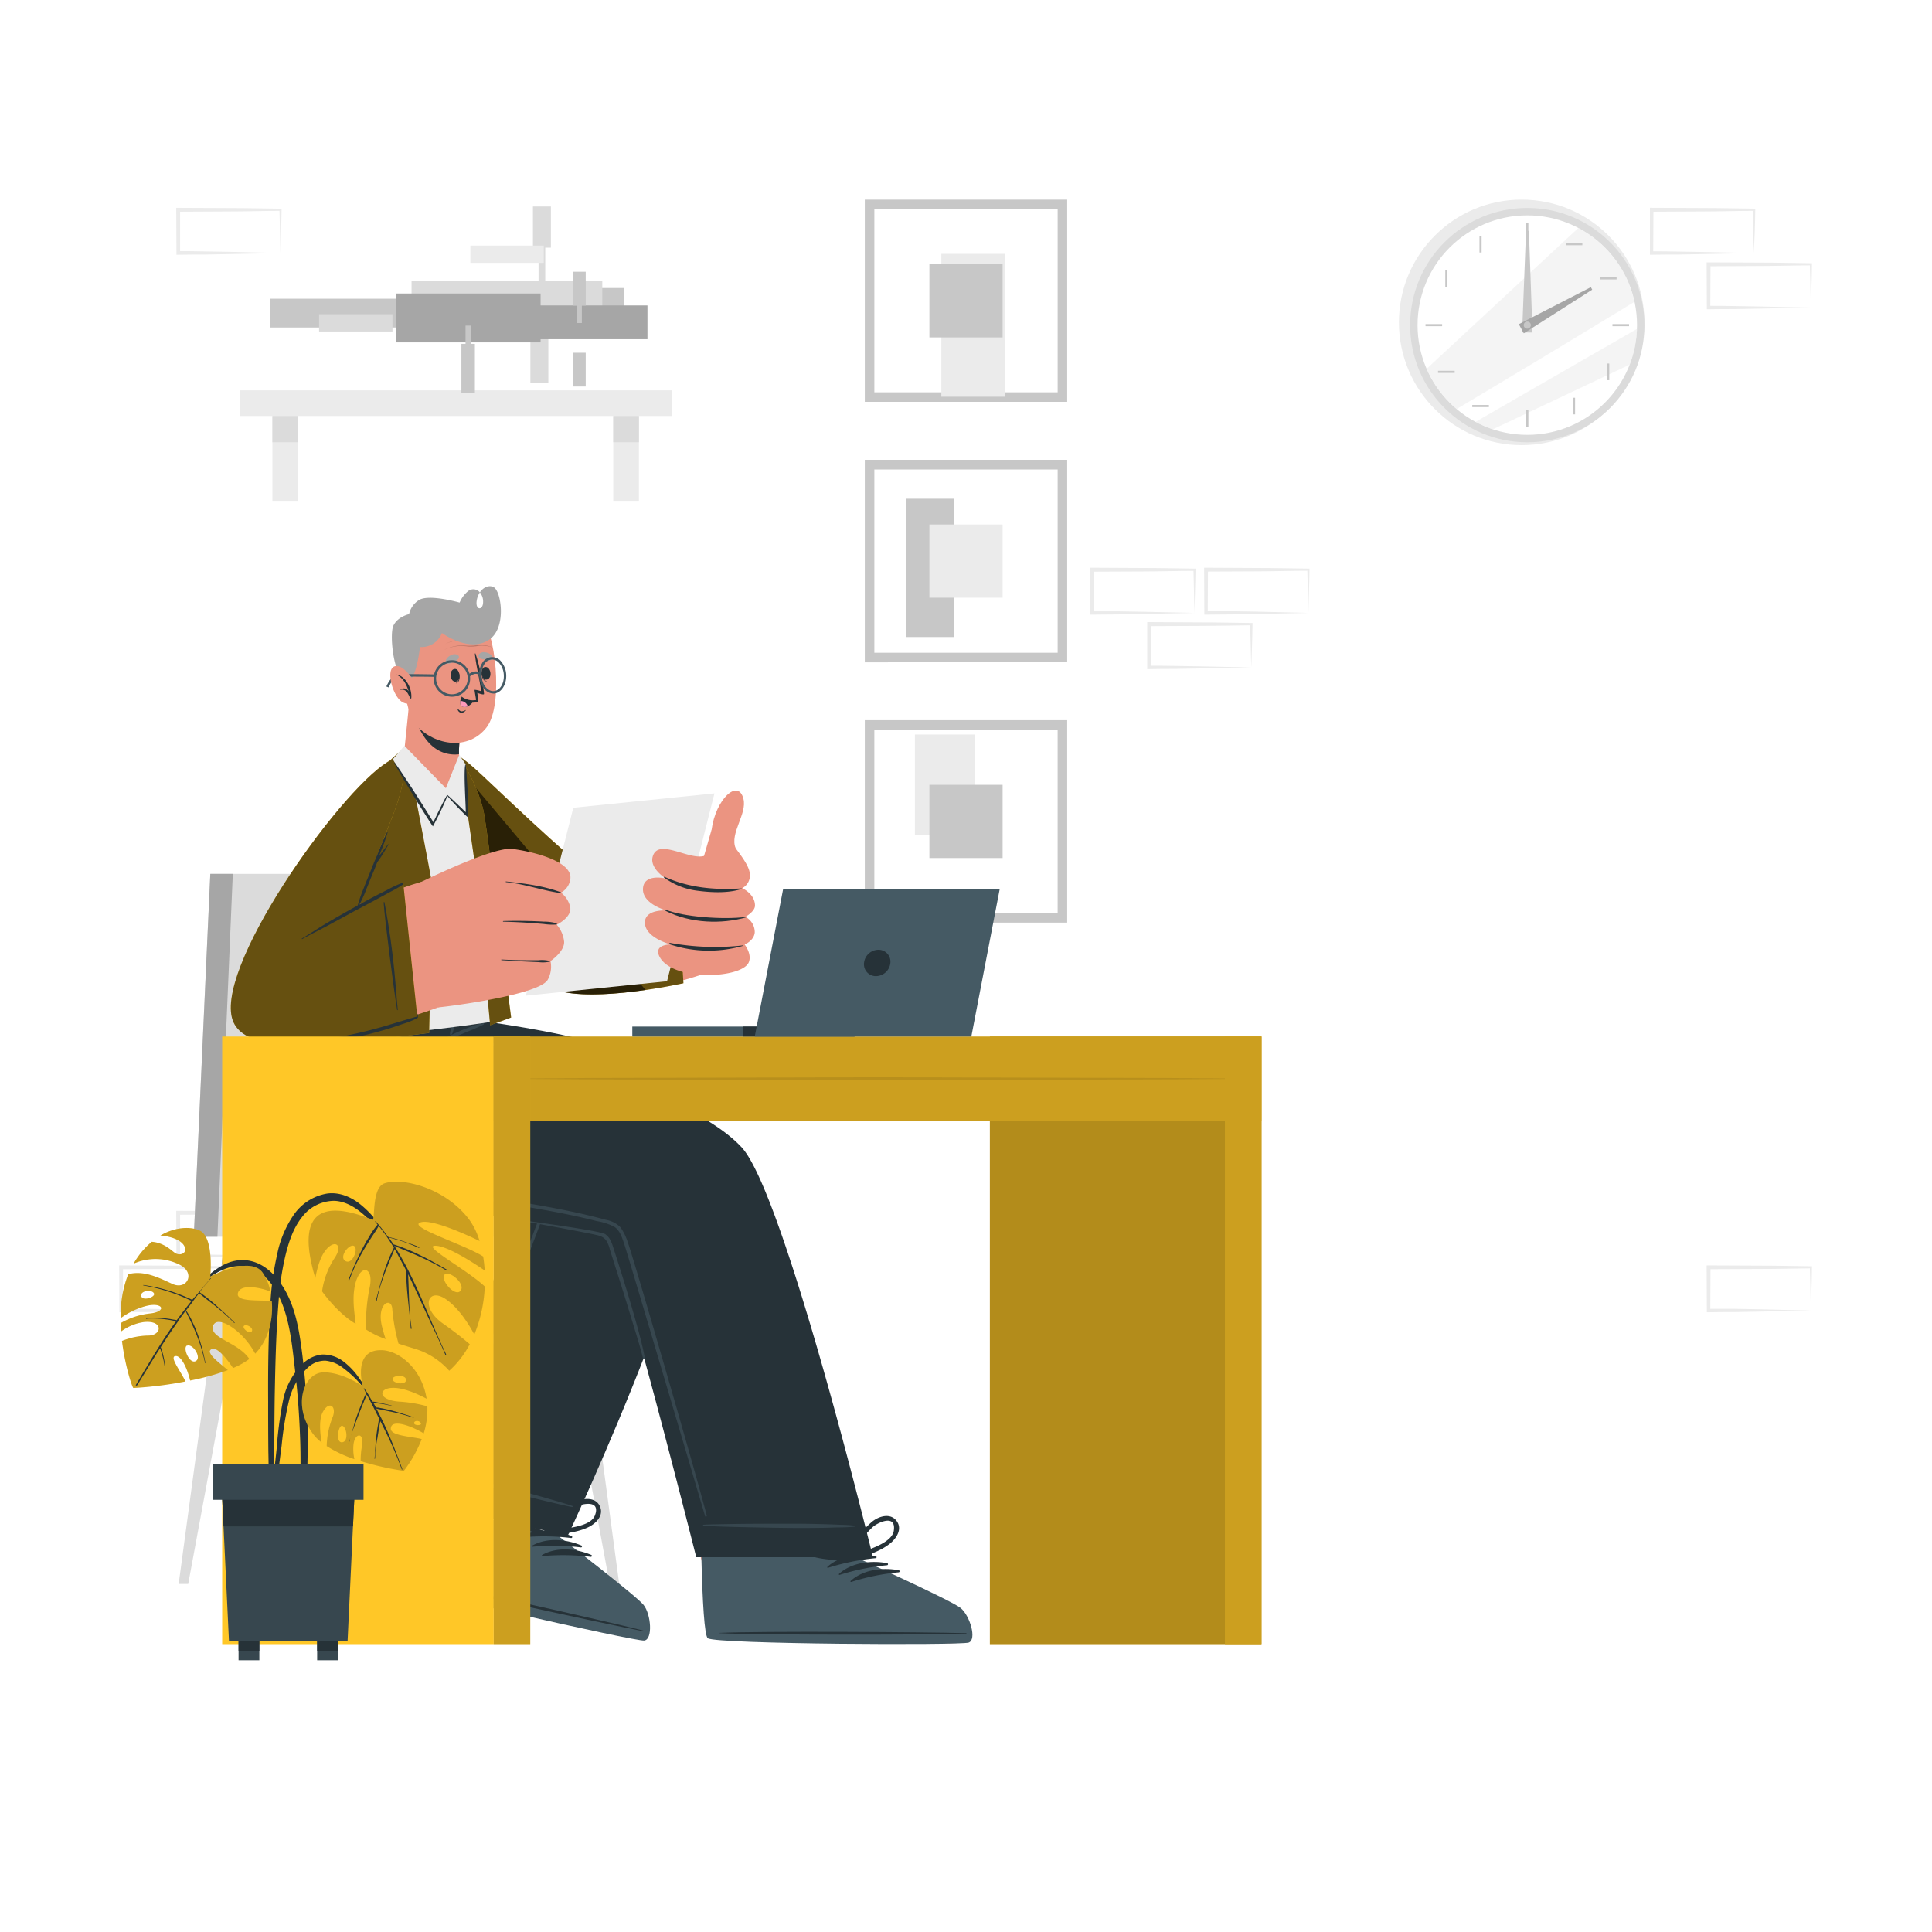 <svg class="animated" id="freepik_stories-interview" xmlns="http://www.w3.org/2000/svg" viewBox="0 0 500 500" version="1.1" xmlns:xlink="http://www.w3.org/1999/xlink" xmlns:svgjs="http://svgjs.com/svgjs"><style>svg#freepik_stories-interview:not(.animated) .animable {opacity: 0;}svg#freepik_stories-interview.animated #freepik--background-complete--inject-35 {animation: 1s 1 forwards cubic-bezier(.36,-0.01,.5,1.38) zoomIn;animation-delay: 0s;}svg#freepik_stories-interview.animated #freepik--Shadow--inject-35 {animation: 1s 1 forwards cubic-bezier(.36,-0.01,.5,1.38) slideRight;animation-delay: 0s;}svg#freepik_stories-interview.animated #freepik--Floor--inject-35 {animation: 1s 1 forwards cubic-bezier(.36,-0.01,.5,1.38) slideUp;animation-delay: 0s;}svg#freepik_stories-interview.animated #freepik--character-1--inject-35 {animation: 1s 1 forwards cubic-bezier(.36,-0.01,.5,1.38) slideLeft;animation-delay: 0s;}svg#freepik_stories-interview.animated #freepik--Table--inject-35 {animation: 1s 1 forwards cubic-bezier(.36,-0.01,.5,1.38) zoomIn;animation-delay: 0s;}svg#freepik_stories-interview.animated #freepik--Device--inject-35 {animation: 1s 1 forwards cubic-bezier(.36,-0.01,.5,1.38) slideLeft;animation-delay: 0s;}svg#freepik_stories-interview.animated #freepik--character-2--inject-35 {animation: 0.5s 1 forwards cubic-bezier(.36,-0.01,.5,1.38) slideRight;animation-delay: 1.5s;opacity: 0}svg#freepik_stories-interview.animated #freepik--Plant--inject-35 {animation: 0.5s 1 forwards cubic-bezier(.36,-0.01,.5,1.38) slideRight;animation-delay: 0s;}svg#freepik_stories-interview.animated #el20tonscq2xr {animation: 0.5s 1 forwards cubic-bezier(.36,-0.01,.5,1.38) slideRight;animation-delay: 1.7s;opacity: 0}svg#freepik_stories-interview.animated #ely51pizixvep {animation: 0.5s 1 forwards cubic-bezier(.36,-0.01,.5,1.38) slideRight;animation-delay: 0.1s;opacity: 0}svg#freepik_stories-interview.animated #elagw725r58e {animation: 0.5s 1 forwards cubic-bezier(.36,-0.01,.5,1.38) slideRight;animation-delay: 0.2s;opacity: 0}svg#freepik_stories-interview.animated #elbkfypl659kv {animation: 0.5s 1 forwards cubic-bezier(.36,-0.01,.5,1.38) slideRight;animation-delay: 0.3s;opacity: 0}svg#freepik_stories-interview.animated #elkw2mmwu4jjd {animation: 0.5s 1 forwards cubic-bezier(.36,-0.01,.5,1.38) slideRight;animation-delay: 0.4s;opacity: 0}svg#freepik_stories-interview.animated #freepik--speech-bubble--inject-35 {animation: 0.5s 1 forwards cubic-bezier(.36,-0.01,.5,1.38) slideRight;animation-delay: 1.7s;opacity: 0}            @keyframes zoomIn {                0% {                    opacity: 0;                    transform: scale(0.5);                }                100% {                    opacity: 1;                    transform: scale(1);                }            }                    @keyframes slideRight {                0% {                    opacity: 0;                    transform: translateX(30px);                }                100% {                    opacity: 1;                    transform: translateX(0);                }            }                    @keyframes slideUp {                0% {                    opacity: 0;                    transform: translateY(30px);                }                100% {                    opacity: 1;                    transform: inherit;                }            }                    @keyframes slideLeft {                0% {                    opacity: 0;                    transform: translateX(-30px);                }                100% {                    opacity: 1;                    transform: translateX(0);                }            }        .animator-hidden { display: none; }</style><g id="freepik--background-complete--inject-35" class="animable" style="transform-origin: 249.885px 193.316px;"><g id="ely4grdhq3mbo"><circle cx="393.81" cy="83.43" r="31.77" style="fill: rgb(235, 235, 235); transform-origin: 393.81px 83.43px; transform: rotate(-80.87deg);" class="animable"></circle></g><circle cx="395.26" cy="84.14" r="30.32" style="fill: rgb(219, 219, 219); transform-origin: 395.26px 84.14px;" id="elx12upurmbrf" class="animable"></circle><circle cx="395.26" cy="84.14" r="28.4" style="fill: rgb(255, 255, 255); transform-origin: 395.26px 84.14px;" id="elfsyice8m7mw" class="animable"></circle><g id="elp6are8be8y8"><path d="M423,78.11C410.09,86,388.83,98.8,377,105.85a28.43,28.43,0,0,1-7.76-10.43L408.48,59A28.42,28.42,0,0,1,423,78.11Z" style="fill: rgb(235, 235, 235); opacity: 0.5; transform-origin: 396.12px 82.425px;" class="animable"></path></g><g id="el1hk0fwri4cii"><path d="M423.64,85.13a28.25,28.25,0,0,1-1.87,9.23l-35.43,16.75a27.24,27.24,0,0,1-4.47-1.92C392.57,103,412.12,91.76,423.64,85.13Z" style="fill: rgb(235, 235, 235); opacity: 0.5; transform-origin: 402.755px 98.12px;" class="animable"></path></g><rect x="394.99" y="57.8" width="0.55" height="4.3" style="fill: rgb(199, 199, 199); transform-origin: 395.265px 59.95px;" id="elkfxa5j3i7qs" class="animable"></rect><g id="ell32bcunehim"><rect x="382.89" y="61.04" width="0.55" height="4.31" style="fill: rgb(199, 199, 199); transform-origin: 383.165px 63.195px; transform: rotate(-30deg);" class="animable"></rect></g><g id="elx8sldbjzqp"><rect x="374.04" y="69.89" width="0.55" height="4.31" style="fill: rgb(199, 199, 199); transform-origin: 374.315px 72.045px; transform: rotate(-60deg);" class="animable"></rect></g><rect x="368.92" y="83.87" width="4.3" height="0.55" style="fill: rgb(199, 199, 199); transform-origin: 371.07px 84.145px;" id="elb8vnv6vz2b" class="animable"></rect><g id="elg1v0fuorpmq"><rect x="372.16" y="95.96" width="4.31" height="0.55" style="fill: rgb(199, 199, 199); transform-origin: 374.315px 96.235px; transform: rotate(-29.887deg);" class="animable"></rect></g><g id="elldxgr9oqxmd"><rect x="381.02" y="104.81" width="4.3" height="0.55" style="fill: rgb(199, 199, 199); transform-origin: 383.17px 105.085px; transform: rotate(-60.03deg);" class="animable"></rect></g><rect x="394.99" y="106.18" width="0.55" height="4.31" style="fill: rgb(199, 199, 199); transform-origin: 395.265px 108.335px;" id="elm2hr854rztl" class="animable"></rect><g id="elgmkk8kmvtu5"><rect x="407.08" y="102.94" width="0.55" height="4.3" style="fill: rgb(199, 199, 199); transform-origin: 407.355px 105.09px; transform: rotate(-30deg);" class="animable"></rect></g><g id="el07ka1fcdqxc"><rect x="415.93" y="94.08" width="0.55" height="4.31" style="fill: rgb(199, 199, 199); transform-origin: 416.205px 96.235px; transform: rotate(-60deg);" class="animable"></rect></g><rect x="417.3" y="83.87" width="4.3" height="0.55" style="fill: rgb(199, 199, 199); transform-origin: 419.45px 84.145px;" id="els7j0ryet06" class="animable"></rect><g id="el9h5e6cvpcr"><rect x="414.06" y="71.77" width="4.31" height="0.55" style="fill: rgb(199, 199, 199); transform-origin: 416.215px 72.045px; transform: rotate(-30deg);" class="animable"></rect></g><g id="elcelirq5l9j"><rect x="405.2" y="62.92" width="4.31" height="0.55" style="fill: rgb(199, 199, 199); transform-origin: 407.355px 63.195px; transform: rotate(-60.03deg);" class="animable"></rect></g><polygon points="395.68 59.75 396.61 86.06 393.92 86.03 394.94 59.74 395.68 59.75" style="fill: rgb(199, 199, 199); transform-origin: 395.265px 72.9px;" id="eltbwce95gq5" class="animable"></polygon><polygon points="412.06 74.97 394.36 86.26 393.07 83.9 411.71 74.32 412.06 74.97" style="fill: rgb(166, 166, 166); transform-origin: 402.565px 80.29px;" id="el7hymyjupcay" class="animable"></polygon><path d="M396.18,84.14a.92.92,0,1,1-.92-.92A.92.92,0,0,1,396.18,84.14Z" style="fill: rgb(199, 199, 199); transform-origin: 395.26px 84.14px;" id="elpnztht7e1m" class="animable"></path><g id="elxaiolgrbfh"><rect x="62.02" y="101.02" width="111.82" height="6.64" style="fill: rgb(235, 235, 235); transform-origin: 117.93px 104.34px; transform: rotate(180deg);" class="animable"></rect></g><rect x="158.71" y="107.66" width="6.64" height="21.96" style="fill: rgb(235, 235, 235); transform-origin: 162.03px 118.64px;" id="elf2p7io744rg" class="animable"></rect><rect x="158.71" y="107.66" width="6.64" height="6.79" style="fill: rgb(219, 219, 219); transform-origin: 162.03px 111.055px;" id="elp4jynk9omlh" class="animable"></rect><rect x="70.5" y="107.66" width="6.64" height="21.96" style="fill: rgb(235, 235, 235); transform-origin: 73.82px 118.64px;" id="el1xv3ornocg" class="animable"></rect><rect x="70.5" y="107.66" width="6.64" height="6.79" style="fill: rgb(219, 219, 219); transform-origin: 73.82px 111.055px;" id="elgjg4ji4nr8e" class="animable"></rect><g id="elu8t2h73yt8d"><rect x="119.09" y="74.54" width="42.32" height="10.66" style="fill: rgb(199, 199, 199); transform-origin: 140.25px 79.87px; transform: rotate(90deg);" class="animable"></rect></g><g id="eldyndhkmci7t"><rect x="137.92" y="53.44" width="4.65" height="10.66" style="fill: rgb(219, 219, 219); transform-origin: 140.245px 58.77px; transform: rotate(90deg);" class="animable"></rect></g><g id="elrr6f7rlwf8a"><rect x="139.38" y="62.59" width="1.73" height="10.66" style="fill: rgb(219, 219, 219); transform-origin: 140.245px 67.92px; transform: rotate(90deg);" class="animable"></rect></g><g id="elcna53j8x19i"><rect x="137.26" y="87.16" width="4.65" height="11.98" style="fill: rgb(219, 219, 219); transform-origin: 139.585px 93.15px; transform: rotate(90deg);" class="animable"></rect></g><g id="elngxpigw44r"><rect x="106.51" y="72.62" width="49.36" height="7.45" style="fill: rgb(219, 219, 219); transform-origin: 131.19px 76.345px; transform: rotate(90deg);" class="animable"></rect></g><g id="elxxw2omcalmh"><rect x="121.73" y="63.56" width="18.99" height="4.47" style="fill: rgb(235, 235, 235); transform-origin: 131.225px 65.795px; transform: rotate(90deg);" class="animable"></rect></g><g id="elckb35vc83pd"><rect x="69.98" y="77.31" width="49.36" height="7.45" style="fill: rgb(199, 199, 199); transform-origin: 94.66px 81.035px; transform: rotate(135.33deg);" class="animable"></rect></g><g id="elkyxkcqjzq8p"><rect x="82.58" y="81.32" width="18.99" height="4.47" style="fill: rgb(219, 219, 219); transform-origin: 92.075px 83.555px; transform: rotate(135.33deg);" class="animable"></rect></g><g id="elnl1oyksvqhh"><rect x="102.41" y="75.96" width="37.49" height="12.65" style="fill: rgb(166, 166, 166); transform-origin: 121.155px 82.285px; transform: rotate(90deg);" class="animable"></rect></g><g id="elr0tmzqsbh8h"><rect x="119.41" y="88.99" width="3.49" height="12.65" style="fill: rgb(199, 199, 199); transform-origin: 121.155px 95.315px; transform: rotate(90deg);" class="animable"></rect></g><g id="ely3ojgby9ogf"><rect x="120.48" y="84.27" width="1.36" height="12.65" style="fill: rgb(199, 199, 199); transform-origin: 121.16px 90.595px; transform: rotate(90deg);" class="animable"></rect></g><g id="eled4ek3s0a8"><rect x="132.32" y="79.05" width="35.24" height="8.74" style="fill: rgb(166, 166, 166); transform-origin: 149.94px 83.42px; transform: rotate(90deg);" class="animable"></rect></g><g id="elpv35facl5k"><rect x="148.3" y="91.29" width="3.28" height="8.74" style="fill: rgb(199, 199, 199); transform-origin: 149.94px 95.66px; transform: rotate(90deg);" class="animable"></rect></g><g id="eldmhf3c0yd7h"><rect x="148.3" y="70.33" width="3.28" height="8.74" style="fill: rgb(199, 199, 199); transform-origin: 149.94px 74.7px; transform: rotate(90deg);" class="animable"></rect></g><g id="el831571nlfuo"><rect x="149.31" y="74.86" width="1.27" height="8.74" style="fill: rgb(199, 199, 199); transform-origin: 149.945px 79.23px; transform: rotate(90deg);" class="animable"></rect></g><path d="M223.81,104V51.66h52.38V104Zm2.47-49.91v47.44h47.44V54.13Z" style="fill: rgb(199, 199, 199); transform-origin: 250px 77.83px;" id="elbolyfbnusjp" class="animable"></path><g id="ele5xnzxtpy1h"><rect x="243.62" y="65.7" width="16.4" height="36.98" style="fill: rgb(235, 235, 235); transform-origin: 251.82px 84.19px; transform: rotate(90deg);" class="animable"></rect></g><g id="elyvi8z071ue"><rect x="234.43" y="129.08" width="12.39" height="35.78" style="fill: rgb(199, 199, 199); transform-origin: 240.625px 146.97px; transform: rotate(180deg);" class="animable"></rect></g><g id="ellhosxcvtgd"><rect x="236.78" y="190.09" width="15.56" height="26.04" style="fill: rgb(235, 235, 235); transform-origin: 244.56px 203.11px; transform: rotate(-90deg);" class="animable"></rect></g><path d="M223.81,171.41V119h52.38v52.38Zm2.47-49.91v47.44h47.44V121.5Z" style="fill: rgb(199, 199, 199); transform-origin: 250px 145.205px;" id="el3h5nftp4fdi" class="animable"></path><path d="M223.81,238.77V186.39h52.38v52.38Zm2.47-49.91V236.3h47.44V188.86Z" style="fill: rgb(199, 199, 199); transform-origin: 250px 212.58px;" id="el7y8v5pprrcj" class="animable"></path><g id="elsmbtv1pe8n"><rect x="240.53" y="68.38" width="18.95" height="18.95" style="fill: rgb(199, 199, 199); transform-origin: 250.005px 77.855px; transform: rotate(90deg);" class="animable"></rect></g><g id="elfm2r0uhrcuc"><rect x="240.53" y="135.74" width="18.95" height="18.95" style="fill: rgb(235, 235, 235); transform-origin: 250.005px 145.215px; transform: rotate(90deg);" class="animable"></rect></g><g id="elnggjz0odezt"><rect x="240.53" y="203.11" width="18.95" height="18.95" style="fill: rgb(199, 199, 199); transform-origin: 250.005px 212.585px; transform: rotate(90deg);" class="animable"></rect></g><path d="M72.59,325.06l-13.12.27-6.66.12c-2.23,0-4.47,0-6.7.05h-.44v-.44l-.06-11.19v-.51h.5l13.24.06c4.42,0,8.83.11,13.24.16h.28v.27c0,1.89-.09,3.78-.13,5.65Zm0,0-.14-5.66c0-1.86-.11-3.7-.13-5.53l.27.27c-4.41.05-8.82.16-13.24.16l-13.24.07.5-.5,0,11.19-.45-.45c2.18,0,4.36,0,6.55.05l6.58.12Z" style="fill: rgb(235, 235, 235); transform-origin: 59.24px 319.43px;" id="el98sgct3ee3v" class="animable"></path><path d="M57.82,339.17l-13.12.27-6.66.12c-2.23,0-4.47,0-6.7.05H30.9v-.44L30.84,328v-.51h.5l13.24.06c4.41,0,8.83.11,13.24.16h.28V328c0,1.89-.08,3.78-.13,5.65Zm0,0-.14-5.66c0-1.86-.11-3.7-.13-5.53l.27.27c-4.41.05-8.83.16-13.24.16l-13.24.06.5-.49-.05,11.19-.45-.45c2.18,0,4.36,0,6.55,0l6.58.12Z" style="fill: rgb(235, 235, 235); transform-origin: 44.47px 333.55px;" id="elxa5q6xev6ve" class="animable"></path><path d="M338.6,158.62l-13.13.28-6.66.11c-2.22.05-4.46,0-6.69.06h-.44v-.45l-.05-11.19v-.5h.5l13.24.07c4.41,0,8.83.11,13.24.16h.28v.27c0,1.9-.08,3.79-.13,5.66Zm0,0-.14-5.65c0-1.86-.11-3.71-.13-5.54l.27.28c-4.41,0-8.83.15-13.24.16l-13.24.06.5-.5-.06,11.19-.44-.44c2.18,0,4.36,0,6.54,0l6.58.11Z" style="fill: rgb(235, 235, 235); transform-origin: 325.26px 153px;" id="el2f0pcgbu0q9" class="animable"></path><path d="M323.83,172.73,310.7,173l-6.66.11c-2.22,0-4.46,0-6.69.06h-.45v-.45l0-11.19V161h.5l13.24.07c4.41,0,8.82.11,13.24.16h.27v.27c0,1.9-.09,3.79-.13,5.66Zm0,0-.14-5.65c-.05-1.86-.12-3.71-.14-5.54l.28.28c-4.42.05-8.83.15-13.24.16l-13.24.06.5-.5-.06,11.19-.44-.44c2.18,0,4.36,0,6.54.05l6.58.11Z" style="fill: rgb(235, 235, 235); transform-origin: 310.525px 167.085px;" id="elz7p3mvboszh" class="animable"></path><path d="M309.11,158.62,296,158.9l-6.66.11c-2.23.05-4.46,0-6.7.06h-.44v-.45l-.06-11.19v-.5h.5l13.24.07c4.42,0,8.83.11,13.24.16h.28v.27c0,1.9-.09,3.79-.13,5.66Zm0,0L309,153c0-1.86-.11-3.71-.13-5.54l.27.28c-4.41,0-8.82.15-13.24.16l-13.24.06.5-.5-.05,11.19-.45-.44c2.19,0,4.36,0,6.55,0l6.58.11Z" style="fill: rgb(235, 235, 235); transform-origin: 295.77px 153px;" id="el4ryvqaap872" class="animable"></path><path d="M468.66,339.17l-13.13.27-6.66.12c-2.22,0-4.46,0-6.69.05h-.45v-.44L441.68,328v-.51h.5l13.24.06c4.41,0,8.83.11,13.24.16h.27V328c0,1.89-.08,3.78-.13,5.65Zm0,0-.14-5.66c0-1.86-.12-3.7-.13-5.53l.27.27c-4.41.05-8.83.16-13.24.16l-13.24.06.5-.49-.06,11.19-.44-.45c2.18,0,4.36,0,6.54,0l6.58.12Z" style="fill: rgb(235, 235, 235); transform-origin: 455.305px 333.55px;" id="elg9fl2pnbp6m" class="animable"></path><path d="M453.89,65.49l-13.13.27-6.66.12c-2.22,0-4.46,0-6.69.05H427v-.45l0-11.19v-.51h.51l13.24.06c4.41,0,8.82.11,13.24.16h.27v.27c0,1.9-.09,3.78-.13,5.65Zm0,0-.14-5.66c-.05-1.86-.12-3.7-.14-5.53l.28.27c-4.42,0-8.83.16-13.24.16l-13.24.07.5-.5-.06,11.19-.44-.45c2.18,0,4.35,0,6.54.06l6.58.11Z" style="fill: rgb(235, 235, 235); transform-origin: 440.63px 59.855px;" id="elqavtvb7aei" class="animable"></path><path d="M468.66,79.6l-13.13.27-6.66.12c-2.22,0-4.46,0-6.69.05h-.45V79.6l-.05-11.19V67.9h.5l13.24.06c4.41,0,8.83.11,13.24.16h.27v.27c0,1.89-.08,3.78-.13,5.65Zm0,0-.14-5.66c0-1.86-.12-3.7-.13-5.53l.27.27c-4.41,0-8.83.16-13.24.16l-13.24.07.5-.5-.06,11.19-.44-.45c2.18,0,4.36,0,6.54.06l6.58.11Z" style="fill: rgb(235, 235, 235); transform-origin: 455.305px 73.97px;" id="elel0ek6kk2g4" class="animable"></path><path d="M72.59,65.49l-13.12.27-6.66.12c-2.23,0-4.47,0-6.7.05h-.44v-.45L45.61,54.3v-.51h.5l13.24.06c4.42,0,8.83.11,13.24.16h.28v.27c0,1.9-.09,3.78-.13,5.65Zm0,0-.14-5.66c0-1.86-.11-3.7-.13-5.53l.27.27c-4.41,0-8.82.16-13.24.16l-13.24.07.5-.5,0,11.19L46.11,65c2.18,0,4.36,0,6.55.06l6.58.11Z" style="fill: rgb(235, 235, 235); transform-origin: 59.24px 59.86px;" id="elftfc2x4qs1d" class="animable"></path></g><g id="freepik--Shadow--inject-35" class="animable animator-hidden" style="transform-origin: 249.95px 427.11px;"><ellipse cx="249.95" cy="427.11" rx="211.79" ry="18.54" style="fill: rgb(235, 235, 235); transform-origin: 249.95px 427.11px;" id="elp1zne758jdq" class="animable"></ellipse></g><g id="freepik--Floor--inject-35" class="animable animator-hidden" style="transform-origin: 250px 388.715px;"><polygon points="35.47 388.71 89.1 388.47 142.73 388.38 250 388.22 357.27 388.38 410.9 388.47 464.53 388.71 410.9 388.96 357.27 389.05 250 389.21 142.73 389.05 89.1 388.96 35.47 388.71" style="fill: rgb(38, 50, 56); transform-origin: 250px 388.715px;" id="el0w1kzqkur3ef" class="animable"></polygon></g><g id="freepik--character-1--inject-35" class="animable" style="transform-origin: 148.95px 288.595px;"><polygon points="140.21 313.71 142.47 327.26 157.78 409.92 160.25 409.92 149.12 327.26 147.47 313.71 140.21 313.71" style="fill: rgb(219, 219, 219); transform-origin: 150.23px 361.815px;" id="el7ahk6wn04h" class="animable"></polygon><polygon points="147.47 313.71 140.21 313.71 142.47 327.26 149.12 327.26 147.47 313.71" style="fill: rgb(166, 166, 166); transform-origin: 144.665px 320.485px;" id="elboxuzbdcpuv" class="animable"></polygon><polygon points="92.15 409.92 94.62 409.92 109.92 327.26 112.18 313.71 104.92 313.71 103.28 327.26 92.15 409.92" style="fill: rgb(219, 219, 219); transform-origin: 102.165px 361.815px;" id="elfjx99n21iu" class="animable"></polygon><polygon points="104.92 313.71 103.28 327.26 109.92 327.26 112.18 313.71 104.92 313.71" style="fill: rgb(166, 166, 166); transform-origin: 107.73px 320.485px;" id="elwuu9k2l84ti" class="animable"></polygon><polygon points="46.24 409.92 48.71 409.92 64.01 327.26 66.27 313.71 59.02 313.71 57.37 327.26 46.24 409.92" style="fill: rgb(219, 219, 219); transform-origin: 56.255px 361.815px;" id="elz2j3z4ru85" class="animable"></polygon><polygon points="57.37 327.26 64.01 327.26 66.27 313.71 59.02 313.71 57.37 327.26" style="fill: rgb(166, 166, 166); transform-origin: 61.82px 320.485px;" id="eljuyvevu057r" class="animable"></polygon><polygon points="50.15 320.07 162.31 320.07 162.31 308.26 120.32 308.26 106.21 226.16 54.43 226.16 50.15 320.07" style="fill: rgb(219, 219, 219); transform-origin: 106.23px 273.115px;" id="elkiijorrt75" class="animable"></polygon><polygon points="50.15 320.07 56.27 320.07 60.25 226.16 54.43 226.16 50.15 320.07" style="fill: rgb(166, 166, 166); transform-origin: 55.2px 273.115px;" id="elxn75fmfuei" class="animable"></polygon><path d="M166.53,424.4c-2.23.28-63.1-13.92-65.08-15.84-.24-.21,2.64-11.9,2.64-11.9,1-4.81,16.8-44.07,16.8-44.07l39.8,9.82L143.83,398.8s7.58,5.13,14.1,10c0,0,0,0,0,0a86.79,86.79,0,0,1,8.24,6.6C168.13,417.76,168.75,424.14,166.53,424.4Z" style="fill: rgb(235, 148, 129); transform-origin: 134.687px 388.497px;" id="el711v5koptrr" class="animable"></path><path d="M166.52,424.4c-2.22.28-63.09-13.92-65.07-15.84-.24-.21,2.64-11.9,2.64-11.9.32-1.58,2.24-6.89,4.69-13.31l38.08,8.88-3,6.57s7.59,5.14,14.11,10c0,0,0,0,0,0a84.42,84.42,0,0,1,8.25,6.6C168.13,417.77,168.75,424.14,166.52,424.4Z" style="fill: rgb(235, 235, 235); transform-origin: 134.689px 403.877px;" id="elr6ee6gj605" class="animable"></path><path d="M166.7,424.57c-2.3.24-63.67-13.51-65.67-15.52-.77-.74,4.67-20.51,4.7-20.63L145,397.1l-.16.67s19.73,15.13,21.7,17.56S169,424.34,166.7,424.57Z" style="fill: rgb(69, 90, 100); transform-origin: 134.593px 406.497px;" id="elntnqqh5cepk" class="animable"></path><path d="M166.54,422c-10.29-2.57-52-12-62.38-13.74-.09,0-.1.05,0,.07,10.14,2.77,52,11.84,62.36,13.84C166.72,422.25,166.76,422.1,166.54,422Z" style="fill: rgb(38, 50, 56); transform-origin: 135.388px 415.226px;" id="elyqcb6n0umwq" class="animable"></path><path d="M148,397.57c-3.9-1.67-9-2.16-12.78,0-.14.08,0,.29.12.28a58.34,58.34,0,0,1,12.53.19A.27.27,0,0,0,148,397.57Z" style="fill: rgb(38, 50, 56); transform-origin: 141.627px 397.084px;" id="elb0io7skt22r" class="animable"></path><path d="M150.53,400c-3.9-1.67-9-2.16-12.78,0-.14.08,0,.29.12.28a58.34,58.34,0,0,1,12.53.19A.27.27,0,0,0,150.53,400Z" style="fill: rgb(38, 50, 56); transform-origin: 144.157px 399.514px;" id="el6g9etietwm6" class="animable"></path><path d="M153.07,402.43c-3.9-1.67-9-2.17-12.78,0-.14.09,0,.29.12.28a59,59,0,0,1,12.53.2A.27.27,0,0,0,153.07,402.43Z" style="fill: rgb(38, 50, 56); transform-origin: 146.702px 401.947px;" id="elz4epqqpq8qr" class="animable"></path><path d="M155.28,389.89c-1.11-2.55-4.31-2.23-6.33-1.19a22.28,22.28,0,0,0-8.36,7.91.11.11,0,0,0,.06.17c-.05.31.15.7.53.65,3.64-.49,7.59-.56,11-2.16C154.13,394.35,156.32,392.31,155.28,389.89Zm-8.74,5.67c-1.78.28-3.57.48-5.34.83a64.51,64.51,0,0,1,5-4.51,25.54,25.54,0,0,1,2.68-1.85c1.46-.83,6.78-2.09,5.06,2.21C153,394.61,148.67,395.22,146.54,395.56Z" style="fill: rgb(38, 50, 56); transform-origin: 148.059px 392.681px;" id="elvf7bpyjlk3" class="animable"></path><path d="M130.48,393.23c3,2.18,6.91,3,10.4,4.12a.52.52,0,0,0,.63-.55.11.11,0,0,0,.1-.15,22.23,22.23,0,0,0-6.78-9.3c-1.79-1.4-4.88-2.29-6.44,0S128.71,392,130.48,393.23Zm-1.18-3.31c-.91-4.54,4.09-2.33,5.37-1.25A23.88,23.88,0,0,1,137,391a66.06,66.06,0,0,1,4.08,5.34c-1.68-.67-3.4-1.19-5.11-1.79C133.91,393.81,129.8,392.42,129.3,389.92Z" style="fill: rgb(38, 50, 56); transform-origin: 134.713px 391.654px;" id="el81o1u9jn63m" class="animable"></path><path d="M146.94,397.43l-42.46-9.5s35-81.23,31.92-85.34c-1.55-2.06-40.88-2.66-53.39-13.26-16.25-13.76-5.35-34.8-5.35-34.8l43.92-1.3s-.53,9.18,1.19,10.56c1.13.92,53.46,5.32,59.21,23C189,308.37,146.94,397.43,146.94,397.43Z" style="fill: rgb(38, 50, 56); transform-origin: 128.426px 325.33px;" id="eldnz2fs1wlk" class="animable"></path><path d="M148.15,389.75c-1.12-.47-12.08-3.58-14.54-4.2-4.94-1.27-9.89-2.51-14.86-3.68-2.59-.61-8.14-1.93-8.47-1.9a.14.14,0,0,0,0,.27c4.84,1.51,9.74,2.83,14.63,4.16s21.71,5.44,23.17,5.61C148.2,390,148.31,389.82,148.15,389.75Z" style="fill: rgb(55, 71, 79); transform-origin: 129.204px 384.99px;" id="elsaynykyue7" class="animable"></path><path d="M143.91,299a6.79,6.79,0,0,0-3.32-1l-19-3.19c-5.93-1-11.89-1.88-17.8-3-4.89-.94-9.86-2.21-14.09-4.86A20.4,20.4,0,0,1,81,275.55a36.42,36.42,0,0,1-1.12-14.47c.12-1.18.33-2.36.55-3.52a.07.07,0,0,0-.14,0c-1.6,9-1.75,19.43,5,26.6,3.29,3.5,7.8,5.55,12.41,6.88a141.75,141.75,0,0,0,16,3.1l19,3.18c3,.5,6.15.9,9.18,1.53a3.26,3.26,0,0,1,1.65.73,2.38,2.38,0,0,1,.27,2.2c-.31,1.5-.71,3-1.14,4.44-3.46,11.8-26.82,68.15-27.51,69.45-.07.13.15.24.22.11,5.82-10.36,22.74-53.88,26.59-65.05a71.15,71.15,0,0,0,2.49-8.69C144.71,300.94,144.84,299.74,143.91,299Z" style="fill: rgb(55, 71, 79); transform-origin: 112.008px 316.664px;" id="elwkz28cagti" class="animable"></path><path d="M249.43,425.05c-2.13.72-63.05-.14-65.37-1.62-.9-.86-1.62-8.65-2.17-18.34l-10.48-41.56,39.19-.32,11.48,41.27s8.46,3.52,15.82,7l0,0a86.59,86.59,0,0,1,9.4,4.82C249.67,418.23,251.56,424.35,249.43,425.05Z" style="fill: rgb(235, 148, 129); transform-origin: 210.884px 394.259px;" id="elm0m0isoaxg" class="animable"></path><path d="M250.68,425.1c-2.2.73-65.09.42-67.48-1.11-.91-.56-1.4-9.72-1.68-20.79v-.35l40.57-.26,0,.69s24,10.87,26.47,12.83S252.88,424.38,250.68,425.1Z" style="fill: rgb(69, 90, 100); transform-origin: 216.59px 414.033px;" id="elbmv7avazqui" class="animable"></path><path d="M250,422.66c-10.6-.31-53.38-.57-63.89-.07-.08,0-.08.06,0,.07,10.5.53,53.29.44,63.89.17C250.2,422.83,250.2,422.66,250,422.66Z" style="fill: rgb(38, 50, 56); transform-origin: 218.1px 422.678px;" id="elry9xpj3dkmn" class="animable"></path><path d="M226.61,402.73c-4.17-.8-9.27-.18-12.48,2.77-.12.11,0,.29.18.24a59.59,59.59,0,0,1,12.28-2.49A.26.26,0,0,0,226.61,402.73Z" style="fill: rgb(38, 50, 56); transform-origin: 220.471px 404.079px;" id="el11zsgasiir0l" class="animable"></path><path d="M229.61,404.55c-4.17-.79-9.27-.18-12.47,2.77-.13.12,0,.29.17.25a58.94,58.94,0,0,1,12.28-2.49A.27.27,0,0,0,229.61,404.55Z" style="fill: rgb(38, 50, 56); transform-origin: 223.453px 405.905px;" id="eli54pr0ergz8" class="animable"></path><path d="M232.61,406.38c-4.17-.8-9.27-.18-12.47,2.77-.13.12,0,.29.17.25a58.43,58.43,0,0,1,12.28-2.49A.27.27,0,0,0,232.61,406.38Z" style="fill: rgb(38, 50, 56); transform-origin: 226.453px 407.733px;" id="elg6vvetwkje8" class="animable"></path><path d="M232.08,393.67c-1.63-2.26-4.69-1.27-6.44.19a22.22,22.22,0,0,0-6.47,9.51.11.11,0,0,0,.1.15.51.51,0,0,0,.65.52c3.45-1.25,7.3-2.17,10.26-4.45C231.91,398.26,233.62,395.81,232.08,393.67Zm-7.32,7.4c-1.68.66-3.38,1.23-5,1.95,1.27-1.85,2.45-3.75,3.9-5.47a23.68,23.68,0,0,1,2.22-2.37c1.25-1.13,6.17-3.5,5.42,1.06C230.84,398.76,226.77,400.28,224.76,401.07Z" style="fill: rgb(38, 50, 56); transform-origin: 225.921px 398.198px;" id="elnm4wc28az1" class="animable"></path><path d="M208.57,402.23c3.44,1.48,7.39,1.43,11,1.8.38,0,.57-.36.51-.67a.11.11,0,0,0,0-.17,22.16,22.16,0,0,0-8.61-7.63c-2.05-1-5.26-1.2-6.28,1.39S206.57,401.37,208.57,402.23Zm-1.86-3c-1.86-4.24,3.5-3.15,5-2.36a24,24,0,0,1,2.74,1.75c1.83,1.32,3.44,2.86,5.13,4.35-1.79-.29-3.58-.43-5.37-.66C212.05,402.06,207.73,401.59,206.71,399.25Z" style="fill: rgb(38, 50, 56); transform-origin: 212.534px 399.45px;" id="elwdypynyjn7k" class="animable"></path><path d="M225.92,403l-45.73,0s-19.58-77.66-23-82.09c-4.62-5.89-69.25-5.76-83.11-25-12.45-17.27-1.94-41.72-1.94-41.72L121,252.73a100.86,100.86,0,0,1-4.54,15.39S175.46,279,192,297C203.12,309.23,225.92,403,225.92,403Z" style="fill: rgb(38, 50, 56); transform-origin: 146.957px 327.865px;" id="elqbxblsqp45" class="animable"></path><path d="M125,264.77a23.59,23.59,0,0,0-4.15,1.33c-1.4.53-2.79,1.14-4.14,1.8a83,83,0,0,0-7.74,4.37c-.08.05,0,.16.08.12,2.64-1.38,5.38-2.61,8.12-3.79l4-1.7a40.82,40.82,0,0,0,4-1.77C125.33,265,125.24,264.73,125,264.77Z" style="fill: rgb(55, 71, 79); transform-origin: 117.094px 268.582px;" id="el23wxtyrsksk" class="animable"></path><path d="M122.11,252.7c-.56,2.23-1.06,4.48-1.69,6.69-.3,1-.59,2.05-1,3-.32.83-.82,1.78-1.78,2-1.11.21-1.42-.74-1.33-1.65s.36-2.05.56-3.05c.23-1.16.47-2.32.68-3.48.1-.58.21-1.16.31-1.74,0-.15.14-1.26.22-1.58,0,0,0,.05.06.05h0a.06.06,0,0,0,.06-.06c0-.09,0-.1,0-.17a.09.09,0,0,0-.1,0c-.22.11-.23.4-.3.62-.18.56-.36,1.13-.53,1.7-.31,1.06-.61,2.13-.88,3.2s-.53,2.15-.8,3.23a5.1,5.1,0,0,0-.22,2.48,1.88,1.88,0,0,0,1.76,1.42c0,.08-.09.15-.12.22-.1.22-.17.46-.25.68s-.16.46-.23.7a2,2,0,0,0-.06.34c0,.13,0,.26,0,.39a.19.19,0,0,0,.35.12c.06-.11.14-.2.21-.31a2.43,2.43,0,0,0,.16-.37c.07-.23.14-.45.19-.68s.13-.45.17-.68a2.71,2.71,0,0,0,0-.41,2.47,2.47,0,0,0,1.29-.49,4.28,4.28,0,0,0,1.34-2c.33-.93.59-1.89.86-2.84a42.94,42.94,0,0,0,1.42-7.19C122.53,252.53,122.17,252.44,122.11,252.7Z" style="fill: rgb(55, 71, 79); transform-origin: 118.888px 260.223px;" id="eloach9zate3s" class="animable"></path><path d="M221.19,394.84a34.43,34.43,0,0,0-3.67-.23c-1.28-.06-2.57-.11-3.86-.15-2.53-.07-5.07-.12-7.6-.13-5.1,0-10.21,0-15.31.06-2.66.05-8.37.12-8.68.22a.13.13,0,0,0,0,.26c5.06.27,10.13.35,15.21.45s10.13.17,15.19.08c1.41,0,2.81-.07,4.21-.11a43.83,43.83,0,0,0,4.44-.19C221.3,395.08,221.36,394.86,221.19,394.84Z" style="fill: rgb(55, 71, 79); transform-origin: 201.615px 394.886px;" id="el29ry9vjw8v4" class="animable"></path><path d="M162.48,321.55a13.78,13.78,0,0,0-1.91-3.93,6.93,6.93,0,0,0-3.75-1.93c-12.19-3.34-24.77-4.84-37.17-7.18a151.89,151.89,0,0,1-18.09-4.41,70.13,70.13,0,0,1-17.12-7.7,19,19,0,0,1-6.29-6.65,28.49,28.49,0,0,1-3-8.3,50.65,50.65,0,0,1,0-20.08,46.16,46.16,0,0,1,1.26-4.89c0-.1-.13-.14-.16,0a48.91,48.91,0,0,0-2.76,19.95c.45,5.89,1.87,12.08,5.67,16.74a23.68,23.68,0,0,0,7,5.53,76.09,76.09,0,0,0,8.62,4.06,115.47,115.47,0,0,0,17.76,5.3c12.37,2.74,25,4.12,37.36,6.87,1.52.34,3,.7,4.56,1.09a15.53,15.53,0,0,1,4.49,1.45c1.46.91,2,2.73,2.53,4.25.63,1.68,20.51,69,21,70.65a.22.22,0,0,0,.42-.13C181.25,385.33,163.77,324.85,162.48,321.55Z" style="fill: rgb(55, 71, 79); transform-origin: 128.139px 324.453px;" id="elth2n33smo6" class="animable"></path><path d="M158.87,323.34c-.47-1.47-.87-3-2.24-3.94s-20.94-3.51-23.14-3.85c-.1,0-.14.14,0,.16,1.89.31,20,3.55,21.58,4.09a3.58,3.58,0,0,1,1.76,1.14,7.69,7.69,0,0,1,1,2.45c.56,1.75,1.11,3.5,1.67,5.25,1.11,3.52,2.23,7,3.29,10.56,1.2,4,2.57,8.2,3.61,12.25.08.31.52.16.46-.14C165.48,343.71,159.45,325.17,158.87,323.34Z" style="fill: rgb(55, 71, 79); transform-origin: 150.132px 333.586px;" id="elcr12p4s2wgo" class="animable"></path><path d="M116.74,268.24a165.32,165.32,0,0,1,26.7,5.47A188.06,188.06,0,0,1,169.2,283c4.68,2.1,9.22,4.45,13.71,6.92.09.05,0,.18-.08.13a207.77,207.77,0,0,0-25.06-10.92,201.67,201.67,0,0,0-26.09-7.57c-5-1.08-10-1.92-15-2.76C116.31,268.78,116.4,268.2,116.74,268.24Z" style="fill: rgb(55, 71, 79); transform-origin: 149.694px 279.15px;" id="elnq8qwd2sv48" class="animable"></path><path d="M115.16,211.4c4.63,10.31,22.76,43.52,33.87,45.48,7.29,1.28,36.4-2.71,41.15-9.83,2.07-3.09-2.47-24-6.33-23s-27.16,5-30.07,4.3S128.32,203.7,120,197.85C105.71,187.78,112.66,205.84,115.16,211.4Z" style="fill: rgb(235, 148, 129); transform-origin: 150.979px 225.984px;" id="elxpprjngysad" class="animable"></path><path d="M175,222.93l1.87,31.53s-23,5.14-33,1.71c-12.21-4.16-30.19-41.85-32.66-48.05-4-10.17-3-16.34,2.73-14.86,2.21.56,5.12,2.29,8.69,5.41,3.74,3.25,25.2,24.36,32,28.34C158.3,229.24,175,222.93,175,222.93Z" style="fill: rgb(255, 199, 39); transform-origin: 142.831px 225.196px;" id="elp56nbqpm7k9" class="animable"></path><g id="elx2uj1e9bot"><path d="M175,222.93l1.87,31.53s-23,5.14-33,1.71c-12.21-4.16-30.19-41.85-32.66-48.05-4-10.17-3-16.34,2.73-14.86,2.21.56,5.12,2.29,8.69,5.41,3.74,3.25,25.2,24.36,32,28.34C158.3,229.24,175,222.93,175,222.93Z" style="opacity: 0.6; transform-origin: 142.831px 225.196px;" class="animable"></path></g><path d="M170.91,253.36c-.42-4.65-1.43-23.75-1.37-27.89,0-.28.19-.35.22-.05,1.59,13.9,1.15,23.33,1.33,27.91C171.09,253.45,170.92,253.48,170.91,253.36Z" style="fill: rgb(38, 50, 56); transform-origin: 170.314px 239.331px;" id="elainhpa29xwl" class="animable"></path><g id="elwrnredu0hw"><path d="M167.07,256.2c-7.5,1.09-17.52,1.94-23.29,0-12.2-4.16-30.18-41.85-32.65-48.05-4-10.17-3-16.34,2.73-14.85a5.26,5.26,0,0,1,.53.15Z" style="opacity: 0.6; transform-origin: 137.891px 225.218px;" class="animable"></path></g><path d="M130.49,263.67c-1.38,1.35-60.67,7.52-61,7.12-.78-1.07,10.3-56.71,34-75.88,4.18-3.38,11.16-2,14.32.07,1.58,1,6,9,7.2,16.11S131.36,262.82,130.49,263.67Z" style="fill: rgb(235, 235, 235); transform-origin: 100.02px 231.837px;" id="el3zix58174kl" class="animable"></path><path d="M105.11,193.52s6.47,33.62,6.68,35-.73,38.8-.73,38.8l-44,5.44s5-18.59,5.24-19.48,9.59-31.73,19.61-45.56C101.1,195,105.11,193.52,105.11,193.52Z" style="fill: rgb(255, 199, 39); transform-origin: 89.44px 233.14px;" id="elqk9q2by3c6" class="animable"></path><g id="el3vtw51pcmlp"><path d="M105.11,193.52s6.47,33.62,6.68,35-.73,38.8-.73,38.8l-44,5.44s5-18.59,5.24-19.48,9.59-31.73,19.61-45.56C101.1,195,105.11,193.52,105.11,193.52Z" style="opacity: 0.6; transform-origin: 89.44px 233.14px;" class="animable"></path></g><path d="M118.79,195.48s4.44,29.82,4.57,31.7,3.49,38.15,3.49,38.15l5.43-2s-3-23.61-3.39-25.66-2.88-24-3.83-28.11C123.55,203,118.79,195.48,118.79,195.48Z" style="fill: rgb(255, 199, 39); transform-origin: 125.535px 230.405px;" id="el3dtfm3h3ejy" class="animable"></path><g id="elsc8lgwx9v5"><path d="M118.79,195.48s4.44,29.82,4.57,31.7,3.49,38.15,3.49,38.15l5.43-2s-3-23.61-3.39-25.66-2.88-24-3.83-28.11C123.55,203,118.79,195.48,118.79,195.48Z" style="opacity: 0.6; transform-origin: 125.535px 230.405px;" class="animable"></path></g><polygon points="172.63 253.94 136.09 257.67 148.37 209.05 184.9 205.33 172.63 253.94" style="fill: rgb(235, 235, 235); transform-origin: 160.495px 231.5px;" id="elcevbpkr1rjs" class="animable"></polygon><path d="M186.47,213.91c2.06,3.9,7,8.66,7.54,11.9a3.74,3.74,0,0,1-1.92,4.05s3.31,1.49,3.3,4.51c0,1.55-2.49,2.91-2.49,2.91a4.47,4.47,0,0,1,2.43,4c-.14,2.13-2.61,3.17-2.61,3.17s1.92,2.42,1.08,4.55c-1.7,4.33-20.08,5.08-23.19-1.57-1.45-3.1,3-3,3-3s-6.45-1.65-6.7-5.44,5.58-3.35,5.58-3.35-6.23-1.65-6.09-5.6c.14-4.11,5.9-2.68,5.9-2.68s-4.2-2.6-3.4-5.6c1.31-5,9.3.88,13.3-.24l1.95-6.75Z" style="fill: rgb(235, 148, 129); transform-origin: 180.894px 233.124px;" id="elj2fjslogqc" class="animable"></path><path d="M190.39,219.54c-1.62-3.87,3.05-8.92,2-12.84-1.38-5.31-7.19.19-8.22,8l.28,6.22Z" style="fill: rgb(235, 148, 129); transform-origin: 188.358px 212.757px;" id="el6y2rbwhu3wh" class="animable"></path><path d="M192.36,244.66a.05.05,0,0,1,0,.1,31.88,31.88,0,0,1-19-.36c-.19-.07-.16-.41.06-.38A65,65,0,0,0,192.36,244.66Z" style="fill: rgb(38, 50, 56); transform-origin: 182.822px 245.026px;" id="elb6fjfv7xm2" class="animable"></path><path d="M193,237.31c.07,0,.09.11,0,.13-6.18,1.74-14.18,1.58-20.68-1.67-.22-.11-.31-.44,0-.33C176.78,237.28,187.1,238.06,193,237.31Z" style="fill: rgb(38, 50, 56); transform-origin: 182.59px 236.979px;" id="el8l64di06p5j" class="animable"></path><path d="M172,226.93c6.36,2.87,13,3.43,19.89,3,.09,0,.09.12,0,.14-3.32,1.12-7.74.93-11.17.48a18.36,18.36,0,0,1-8.83-3.42C171.75,227.07,171.82,226.86,172,226.93Z" style="fill: rgb(38, 50, 56); transform-origin: 181.887px 228.91px;" id="elms1ms4zzmv" class="animable"></path><path d="M91.6,206c-17.67,19.95-37.47,53.49-28.76,60.51,8,6.41,36.67-.1,54.69-7.37,3.43-1.39-4.54-32-8.35-30.95-6.58,1.82-17,6.25-17.42,6.38-1,.28,3.76-11.62,9.59-26.06C107.86,192.41,101.71,194.58,91.6,206Z" style="fill: rgb(235, 148, 129); transform-origin: 89.543px 233.029px;" id="elo8kna49aqkg" class="animable"></path><path d="M147.62,227.32a4.65,4.65,0,0,1-2.44,3.69,6.55,6.55,0,0,1,2.39,3.75c.47,2.65-3.48,4.55-3.48,4.55a8.07,8.07,0,0,1,1.9,4.35c.19,2.58-3.52,5.06-3.52,5.06a7.08,7.08,0,0,1-.74,4.88c-2.37,3.87-25.23,6.84-28.32,7.11L107.9,228.8s19.45-9.72,24.65-9.1C136.93,220.23,148,222.62,147.62,227.32Z" style="fill: rgb(235, 148, 129); transform-origin: 127.765px 240.191px;" id="elkh9ymbrxu1r" class="animable"></path><path d="M145.11,230.91c-4.52-1.68-9.43-2.27-14.17-2.79a.09.09,0,0,0,0,.17c4.73.46,9.44,2.19,14.14,2.84A.11.11,0,0,0,145.11,230.91Z" style="fill: rgb(38, 50, 56); transform-origin: 138.043px 229.626px;" id="elw5lr9tsfqki" class="animable"></path><path d="M144,238.94a12.3,12.3,0,0,0-3.26-.42c-1.16-.07-2.33-.12-3.49-.15-2.33-.06-4.66-.07-7,0-.11,0-.13.16,0,.16,2.32.06,4.65.16,7,.33q1.74.12,3.48.27a15.11,15.11,0,0,0,3.29.13A.17.17,0,0,0,144,238.94Z" style="fill: rgb(38, 50, 56); transform-origin: 137.142px 238.809px;" id="elvxgb3shkrm" class="animable"></path><path d="M142.37,248.72a8.59,8.59,0,0,0-3-.22l-3.19,0c-2.13,0-4.25-.07-6.37-.18-.11,0-.12.16,0,.17,2.16.12,4.31.27,6.47.37l3.17.14a8.22,8.22,0,0,0,2.89-.14S142.41,248.73,142.37,248.72Z" style="fill: rgb(38, 50, 56); transform-origin: 136.053px 248.694px;" id="elcpj0nlbk38r" class="animable"></path><path d="M100.31,197.19c-12.85,7.93-45.92,54.61-39.84,67.45s47.55-1.3,47.55-1.3l-3.67-34.87s-10.9,6.13-11.26,5.58,6-16.48,8.58-23S107.15,193,100.31,197.19Z" style="fill: rgb(255, 199, 39); transform-origin: 83.876px 233.162px;" id="elbbrcezrusji" class="animable"></path><g id="el2et5barkp6f"><path d="M100.31,197.19c-12.85,7.93-45.92,54.61-39.84,67.45s47.55-1.3,47.55-1.3l-3.67-34.87s-10.9,6.13-11.26,5.58,6-16.48,8.58-23S107.15,193,100.31,197.19Z" style="opacity: 0.6; transform-origin: 83.876px 233.162px;" class="animable"></path></g><path d="M102.77,261.37c-.77-4.61-3.22-23.57-3.48-27.71,0-.28.16-.36.22-.07,2.63,13.75,2.92,23.18,3.44,27.74C103,261.44,102.79,261.48,102.77,261.37Z" style="fill: rgb(38, 50, 56); transform-origin: 101.124px 247.421px;" id="eltfvid2i3khs" class="animable"></path><path d="M104.1,228.5a26.49,26.49,0,0,0-3.51,1.61c-1,.52-2,1-3.06,1.56-2.21,1.15-4.4,2.35-6.57,3.56s-4.34,2.45-6.48,3.72-4.2,2.66-6.34,3.93c-.1.06,0,.2.1.14,2.17-1.23,4.43-2.32,6.63-3.5L91.35,236c2.15-1.15,4.32-2.29,6.47-3.45l3.16-1.72a28.46,28.46,0,0,0,3.34-1.94A.25.25,0,0,0,104.1,228.5Z" style="fill: rgb(38, 50, 56); transform-origin: 91.231px 235.767px;" id="elara4lywyw4s" class="animable"></path><path d="M100.44,218.49c-.67.85-1.33,1.71-2,2.6-.12.17-.22.34-.34.5.17-.45.34-.91.52-1.37a46.4,46.4,0,0,0,1.72-4.84c0-.07-.09-.11-.13,0a51.08,51.08,0,0,0-2.18,4.9c-.68,1.61-1.37,3.21-2,4.83s-1.32,3.23-1.94,4.86a36,36,0,0,0-1.66,4.88.09.09,0,0,0,.16.06A35.18,35.18,0,0,0,94.86,230c.67-1.61,1.3-3.25,2-4.87.27-.68.53-1.36.78-2,.12-.15.23-.31.34-.46.31-.42.6-.86.89-1.31.58-.91,1.13-1.85,1.67-2.79C100.51,218.49,100.46,218.46,100.44,218.49Z" style="fill: rgb(38, 50, 56); transform-origin: 96.485px 225.128px;" id="el8sv9i44cqjk" class="animable"></path><path d="M108.1,262.57c0-.23-.15-.28-.19,0s0,.39-.06.53c-1.41.38-6.57,1.95-7.83,2.33-2.65.78-5.31,1.47-8,2.07s-5.42,1.11-8.15,1.54-5.47.87-8.22,1.05c-.11,0-.1.17,0,.17,2.8-.15,5.59-.23,8.38-.55s5.45-.77,8.14-1.33,5.46-1.28,8.14-2.09c1.34-.41,2.67-.86,4-1.32a19.73,19.73,0,0,0,3.72-1.51.28.28,0,0,0,.14-.26Z" style="fill: rgb(38, 50, 56); transform-origin: 91.871px 266.319px;" id="elj3zl8t1qq6o" class="animable"></path><path d="M116,204.41c-3.42.74-9.18-4.55-11.42-8.8-.15-.29,1.25-11.82,1.28-14.14,0-.47,14.47,3.77,14.47,3.77a36.79,36.79,0,0,0-1.55,8.86C118.78,194.44,119.3,203.68,116,204.41Z" style="fill: rgb(235, 148, 129); transform-origin: 112.449px 192.957px;" id="elj44javp2gn" class="animable"></path><path d="M120.34,185.24h0c0,.07-.11.35-.23.8-.21.78-.54,2-.81,3.48a27.32,27.32,0,0,0-.51,4.57c0,.11,0,.22,0,.32v.05c0,.19,0,.44,0,.74a9.18,9.18,0,0,1-1.42.06c-7.9-.31-10.4-10.06-11.07-13.8l.25.05c.38.06.88.18,1.49.32l.46.12c1,.24,2.11.55,3.31.86l1.19.33,2.53.71,1,.29c.36.09.71.2,1,.29l.47.13.23.07,1.19.35.58.16.24.08h0Z" style="fill: rgb(38, 50, 56); transform-origin: 113.32px 188.363px;" id="elkzeyq8z9b3" class="animable"></path><path d="M105,164.16c-2,5-.56,20,2.81,23.65,4.89,5.24,13.51,6.43,18.13.42,4.47-5.82,2.24-25.39-1.58-28.74C118.75,154.56,108,156.79,105,164.16Z" style="fill: rgb(235, 148, 129); transform-origin: 116.251px 174.558px;" id="el1ny9gaql7oj" class="animable"></path><path d="M118.77,174.07s-.08.06-.07.1c.15,1,.16,2.19-.71,2.63,0,0,0,.07,0,.06C119.1,176.57,119.08,175,118.77,174.07Z" style="fill: rgb(38, 50, 56); transform-origin: 118.471px 175.465px;" id="elie1ac6mttum" class="animable"></path><path d="M117.74,173.12c-1.64.07-1.38,3.35.14,3.29S119.11,173.06,117.74,173.12Z" style="fill: rgb(38, 50, 56); transform-origin: 117.76px 174.765px;" id="elqahwyo3mzz9" class="animable"></path><path d="M124.66,173.76s.08,0,.08.08c.05,1,.28,2.18,1.23,2.44a0,0,0,0,1,0,.06C124.83,176.27,124.54,174.73,124.66,173.76Z" style="fill: rgb(38, 50, 56); transform-origin: 125.302px 175.05px;" id="el8lad3k7d6hv" class="animable"></path><path d="M125.48,172.63c1.62-.26,2,3,.51,3.24S124.12,172.84,125.48,172.63Z" style="fill: rgb(38, 50, 56); transform-origin: 125.783px 174.249px;" id="el10d723yw93ca" class="animable"></path><path d="M116.32,171.73c.44-.15.82-.36,1.24-.55a2.24,2.24,0,0,0,1.15-.8.71.71,0,0,0-.18-.83,1.71,1.71,0,0,0-1.75,0,2.56,2.56,0,0,0-1.36,1.21A.74.74,0,0,0,116.32,171.73Z" style="fill: rgb(166, 166, 166); transform-origin: 117.073px 170.534px;" id="eltvyky5ieim" class="animable"></path><path d="M126.61,170.88a12,12,0,0,1-1.33-.24,2.2,2.2,0,0,1-1.31-.49.72.72,0,0,1,0-.85,1.74,1.74,0,0,1,1.69-.46,2.5,2.5,0,0,1,1.62.84A.75.75,0,0,1,126.61,170.88Z" style="fill: rgb(166, 166, 166); transform-origin: 125.632px 169.832px;" id="elqk83875qhet" class="animable"></path><path d="M118.59,183.57c.26.22.53.52.9.53a2.7,2.7,0,0,0,1.07-.35s.07,0,0,.05a1.39,1.39,0,0,1-1.24.66,1.09,1.09,0,0,1-.87-.84C118.48,183.56,118.55,183.54,118.59,183.57Z" style="fill: rgb(38, 50, 56); transform-origin: 119.521px 184.009px;" id="elp59pfg8gljm" class="animable"></path><path d="M119.41,180.44a3.45,3.45,0,0,0,2.43,1.35,4.37,4.37,0,0,0,1.25,0,1,1,0,0,0,.24-.05,1,1,0,0,0,.22,0,.25.25,0,0,0,.18-.24h0a.3.3,0,0,0,0-.1h0v-.09c0-.78-.21-2-.21-2,.3.12,1.81.65,1.75.25a52.08,52.08,0,0,0-2.19-10.36.09.09,0,0,0-.18,0c.33,3.26,1.23,6.43,1.61,9.69a6.09,6.09,0,0,0-1.67-.37c-.11,0,.37,2.28.36,2.64v0a4.83,4.83,0,0,1-3.67-.83C119.42,180.29,119.34,180.37,119.41,180.44Z" style="fill: rgb(38, 50, 56); transform-origin: 122.328px 175.472px;" id="el1h4duphtmmcj" class="animable"></path><path d="M122.6,181.39a4.18,4.18,0,0,1-1.54,1.41,1.92,1.92,0,0,1-1.12.16c-.82-.15-.9-.89-.81-1.54a4.56,4.56,0,0,1,.29-1A5.27,5.27,0,0,0,122.6,181.39Z" style="fill: rgb(38, 50, 56); transform-origin: 120.85px 181.702px;" id="el147e49ydljeb" class="animable"></path><path d="M121.06,182.8a1.92,1.92,0,0,1-1.12.16c-.82-.15-.9-.89-.81-1.54A1.91,1.91,0,0,1,121.06,182.8Z" style="fill: rgb(255, 154, 187); transform-origin: 120.08px 182.201px;" id="el6ayvlcayetf" class="animable"></path><g id="el1xpuqm98e7c"><g style="opacity: 0.2; transform-origin: 121.077px 166.815px;" class="animable"><path d="M120.65,167.09a10.36,10.36,0,0,0,1.67,0c.56,0,1.11-.19,1.68-.22a9.06,9.06,0,0,1,3.14.54c.09,0,.08.09,0,.06a8,8,0,0,0-3.33-.32,9.78,9.78,0,0,1-2.75.17,10,10,0,0,0-6.11.88s0,0,0,0A10,10,0,0,1,120.65,167.09Z" id="eleds2b48c7ub" class="animable" style="transform-origin: 121.077px 167.535px;"></path><path d="M120.56,165.6a11.86,11.86,0,0,0,1.58.05c.53,0,1-.19,1.59-.22a8.82,8.82,0,0,1,3,.52c.08,0,.07.08,0,.06a7.53,7.53,0,0,0-3.16-.3,9.51,9.51,0,0,1-2.61.15,9.42,9.42,0,0,0-5.78.84s0,0,0,0A9.55,9.55,0,0,1,120.56,165.6Z" id="eljktdfat6myq" class="animable" style="transform-origin: 120.983px 166.065px;"></path></g></g><path d="M126.67,165.5c-5.14,3.61-12.3-1.68-12.3-1.68a5.64,5.64,0,0,1-5.68,3.62s-.92,8.78-3.24,8.78c-3.52,0-4.74-11.92-3.65-14.28s4.07-3,4.07-3a5.74,5.74,0,0,1,2.36-3.51c2.39-1.87,10.72.52,10.72.52a7.79,7.79,0,0,1,2.1-2.89,2.18,2.18,0,0,1,3.14.25,5.21,5.21,0,0,0-.82,2.17c-.39,2.57,1.71,2.55,1.66.22a3.64,3.64,0,0,0-.84-2.39c1-1.53,2.71-2,3.74-1.24C129.81,153.54,131,162.51,126.67,165.5Z" style="fill: rgb(166, 166, 166); transform-origin: 115.521px 163.966px;" id="elu049vts7pmp" class="animable"></path><path d="M116.74,180.3a4.72,4.72,0,1,1,4.83-5.67h0a4.7,4.7,0,0,1-4.83,5.67Zm.39-8.8a4.35,4.35,0,0,0-1,.08,4.09,4.09,0,1,0,1-.08Z" style="fill: rgb(69, 90, 100); transform-origin: 116.95px 175.585px;" id="elgivwe9gul2f" class="animable"></path><path d="M127.53,179.47c-1.8-.09-3.35-2-3.53-4.46a5.59,5.59,0,0,1,.76-3.36,2.94,2.94,0,0,1,5-.36A5.65,5.65,0,0,1,131,174.5c.18,2.6-1.24,4.82-3.17,5Zm-.08-8.79a1,1,0,0,0-.24,0,2.5,2.5,0,0,0-1.92,1.3,5.07,5.07,0,0,0-.66,3c.16,2.25,1.58,4,3.17,3.87s2.74-2,2.58-4.28a5,5,0,0,0-1.09-2.86A2.58,2.58,0,0,0,127.45,170.68Z" style="fill: rgb(69, 90, 100); transform-origin: 127.496px 174.781px;" id="elmptl18j3eyc" class="animable"></path><path d="M121.45,175.19l-.44-.46c.67-.65,2.27-1.57,3.5-.43l-.42.47C123,173.74,121.51,175.13,121.45,175.19Z" style="fill: rgb(69, 90, 100); transform-origin: 122.76px 174.475px;" id="el267ui6d8oxc" class="animable"></path><path d="M100.57,177.9l-.58-.24c.12-.27,1.17-2.65,2.56-3s9.79-.12,10.15-.12v.63c-2.44-.05-9-.14-10,.1S100.85,177.25,100.57,177.9Z" style="fill: rgb(69, 90, 100); transform-origin: 106.345px 176.183px;" id="ele6xo0889rvt" class="animable"></path><path d="M107.3,176.5s-3-5-5.3-4-.19,8.17,2.31,9.29a2.61,2.61,0,0,0,3.58-1.17Z" style="fill: rgb(235, 148, 129); transform-origin: 104.451px 177.233px;" id="elw53lh6wri9" class="animable"></path><path d="M102.64,174.57s0,.05,0,.06c1.75.84,2.59,2.57,3.14,4.33a1.45,1.45,0,0,0-2.13-.53s0,.11,0,.1a1.61,1.61,0,0,1,1.73.67,7.91,7.91,0,0,1,.75,1.48c.07.17.37.1.32-.09v0C106.65,178.27,105.08,175,102.64,174.57Z" style="fill: rgb(38, 50, 56); transform-origin: 104.554px 177.673px;" id="ele63dspn13x" class="animable"></path><path d="M118.86,195.32,115.39,204,104.66,193l-3,3.51s10.5,17.37,10.57,16.58l3.56-7.44,5.14,5.18-.42-13Z" style="fill: rgb(235, 235, 235); transform-origin: 111.295px 203.058px;" id="eltip1u46jyyg" class="animable"></path><path d="M121,204.41c-.14-2.15-.22-4.31-.46-6.45,0-.07-.12-.11-.14,0-.43,2.07.15,10.27.14,12.24l0,0c-.21-.23-4.76-4.56-4.8-4.49-.77,1.18-3.39,6.6-3.57,7.09-1.66-2.76-8-12.78-10-15.39-.06-.08-.18,0-.13.07,1.46,2.92,9.88,16.42,10,16.38A83.64,83.64,0,0,0,115.8,206c.77,1,5.36,5.84,5.37,5.52A66.54,66.54,0,0,0,121,204.41Z" style="fill: rgb(38, 50, 56); transform-origin: 111.614px 205.618px;" id="elbrvn6c7zkff" class="animable"></path></g><g id="freepik--Table--inject-35" class="animable" style="transform-origin: 191.98px 346.875px;"><rect x="256.18" y="268.25" width="70.28" height="157.25" style="fill: rgb(255, 199, 39); transform-origin: 291.32px 346.875px;" id="elf33i8qxuel8" class="animable"></rect><g id="el4dsivpcvfuj"><rect x="256.18" y="268.25" width="70.28" height="157.25" style="opacity: 0.3; transform-origin: 291.32px 346.875px;" class="animable"></rect></g><rect x="57.5" y="268.25" width="70.28" height="157.25" style="fill: rgb(255, 199, 39); transform-origin: 92.64px 346.875px;" id="elbezarr8v4k" class="animable"></rect><rect x="127.78" y="268.25" width="198.68" height="21.84" style="fill: rgb(255, 199, 39); transform-origin: 227.12px 279.17px;" id="elkewr7o2cf5f" class="animable"></rect><g id="ela5to1id4iym"><rect x="127.78" y="268.25" width="198.68" height="21.84" style="opacity: 0.2; transform-origin: 227.12px 279.17px;" class="animable"></rect></g><g id="elnkjku8fgwm"><polygon points="128.23 279.17 153.01 278.98 177.78 278.92 227.34 278.79 276.9 278.92 301.68 278.98 326.46 279.17 301.68 279.35 276.9 279.42 227.34 279.54 177.78 279.42 153.01 279.35 128.23 279.17" style="opacity: 0.1; transform-origin: 227.345px 279.165px;" class="animable"></polygon></g><rect x="127.78" y="268.25" width="9.45" height="157.25" style="fill: rgb(255, 199, 39); transform-origin: 132.505px 346.875px;" id="els0y28j3ytdi" class="animable"></rect><g id="elawjwfvkgs6h"><rect x="127.78" y="268.25" width="9.45" height="157.25" style="opacity: 0.2; transform-origin: 132.505px 346.875px;" class="animable"></rect></g><rect x="317.01" y="268.25" width="9.45" height="157.25" style="fill: rgb(255, 199, 39); transform-origin: 321.735px 346.875px;" id="el26hq1dzgnbf" class="animable"></rect><g id="elu0vj9k30fap"><rect x="317.01" y="268.25" width="9.45" height="157.25" style="opacity: 0.2; transform-origin: 321.735px 346.875px;" class="animable"></rect></g></g><g id="freepik--Device--inject-35" class="animable" style="transform-origin: 211.175px 249.215px;"><rect x="163.64" y="265.67" width="57.52" height="2.58" style="fill: rgb(69, 90, 100); transform-origin: 192.4px 266.96px;" id="elttn2dr8skbi" class="animable"></rect><rect x="192.21" y="265.67" width="28.95" height="2.58" style="fill: rgb(38, 50, 56); transform-origin: 206.685px 266.96px;" id="el479r50h45en" class="animable"></rect><polygon points="195.33 268.25 251.38 268.25 258.71 230.18 202.66 230.18 195.33 268.25" style="fill: rgb(69, 90, 100); transform-origin: 227.02px 249.215px;" id="elr3171h93n0i" class="animable"></polygon><path d="M223.61,249.21a3.07,3.07,0,0,0,3.11,3.41,3.79,3.79,0,0,0,3.71-3.41,3.08,3.08,0,0,0-3.11-3.41A3.79,3.79,0,0,0,223.61,249.21Z" style="fill: rgb(38, 50, 56); transform-origin: 227.019px 249.21px;" id="elyknl6gtgd3" class="animable"></path></g><g id="freepik--character-2--inject-35" class="animable" style="transform-origin: 366.252px 294.615px;"><polygon points="364.65 313.71 362.39 327.26 347.08 409.92 344.62 409.92 355.75 327.26 357.39 313.71 364.65 313.71" style="fill: rgb(219, 219, 219); transform-origin: 354.635px 361.815px;" id="el2n74du0msz7" class="animable"></polygon><polygon points="357.39 313.71 364.65 313.71 362.39 327.26 355.75 327.26 357.39 313.71" style="fill: rgb(166, 166, 166); transform-origin: 360.2px 320.485px;" id="ele4eduevd1m" class="animable"></polygon><polygon points="412.71 409.92 410.25 409.92 394.94 327.26 392.68 313.71 399.94 313.71 401.58 327.26 412.71 409.92" style="fill: rgb(219, 219, 219); transform-origin: 402.695px 361.815px;" id="elatgucay4s3t" class="animable"></polygon><polygon points="399.94 313.71 401.58 327.26 394.94 327.26 392.68 313.71 399.94 313.71" style="fill: rgb(166, 166, 166); transform-origin: 397.13px 320.485px;" id="elwjtughy1t8m" class="animable"></polygon><polygon points="458.62 409.92 456.16 409.92 440.85 327.26 438.59 313.71 445.85 313.71 447.49 327.26 458.62 409.92" style="fill: rgb(219, 219, 219); transform-origin: 448.605px 361.815px;" id="el241ia4dl50p" class="animable"></polygon><polygon points="447.49 327.26 440.85 327.26 438.59 313.71 445.85 313.71 447.49 327.26" style="fill: rgb(166, 166, 166); transform-origin: 443.04px 320.485px;" id="eldn59fgw0oo5" class="animable"></polygon><polygon points="454.71 320.07 342.56 320.07 342.56 308.26 384.54 308.26 398.65 226.16 450.43 226.16 454.71 320.07" style="fill: rgb(219, 219, 219); transform-origin: 398.635px 273.115px;" id="elaq4pn89s5" class="animable"></polygon><polygon points="454.71 320.07 448.6 320.07 444.61 226.16 450.43 226.16 454.71 320.07" style="fill: rgb(166, 166, 166); transform-origin: 449.66px 273.115px;" id="elc5qky8csfao" class="animable"></polygon><path d="M274.54,398.42c2.07,1.21,65.84,14.55,68.59,13.52,1.05-.39,3.53-9.56,6.22-20.73.58-2.42,1.16-4.91,1.74-7.45,3.78-16.46,7.41-34,7.41-34l-42.63-9L309.63,375l-1.37,7.52s-26.7,5.82-29.6,7.27S272.46,397.21,274.54,398.42Z" style="fill: rgb(211, 118, 106); transform-origin: 316.193px 376.378px;" id="el612rqufr37" class="animable"></path><path d="M348.31,395.47c-2.27,9.16-4.27,16.13-5.18,16.47-2.75,1-66.53-12.31-68.6-13.52s1.24-7.2,4.12-8.66c1.79-.89,12.64-3.45,20.69-5.28-7,1.68-20.15,6.45,7,8.41C328.75,394.52,343.55,395.26,348.31,395.47Z" style="fill: rgb(38, 50, 56); transform-origin: 311.097px 398.237px;" id="elorddwionur" class="animable"></path><path d="M332.09,431c2.31.64,67.38-2.72,69.78-4.41.91-.64-1.59-26.76-2.27-29.28-2.31-8.51-13.3-34.14-13.3-34.14l-43.54,2.12L360.64,407s-24.33,12.43-26.77,14.57S329.78,430.4,332.09,431Z" style="fill: rgb(211, 118, 106); transform-origin: 366.525px 397.125px;" id="ely5sbamj09e" class="animable"></path><path d="M401.87,426.62c-2.4,1.7-67.46,5.06-69.78,4.42s-.64-7.29,1.78-9.43c1.14-1,7-4.22,13-7.38-7.48,4.21-19.32,13.6,54.34-3.14C401.86,418.54,402.36,426.28,401.87,426.62Z" style="fill: rgb(38, 50, 56); transform-origin: 366.525px 421.105px;" id="elgsaykjvnptc" class="animable"></path><path d="M433,302.35c-13,14.45-56.54,3-59.14,8.79-2.3,5.07,27.44,86.49,27.44,86.49l-47.58,5.13s-41.08-89.92-26.4-115.9c7.93-14,42.88-8.44,64-11,6.36-.77,9.35-13.89,9.35-13.89h37.68S447.85,285.84,433,302.35Z" style="fill: rgb(55, 71, 79); transform-origin: 382.747px 332.365px;" id="elqtkjujnmg5g" class="animable"></path><path d="M340.58,278.81l40,30.57c13.27-.28,42.31,4.32,52.49-7,14.83-16.51,5.32-40.39,5.32-40.39H400.67s-3,13.12-9.35,13.89C376.52,277.65,354.91,275.44,340.58,278.81Z" style="fill: rgb(38, 50, 56); transform-origin: 390.986px 286.031px;" id="elj5gpn2qpdzl" class="animable"></path><path d="M351.93,392.15c1.31-.41,13.65-1.79,16.37-2.08,5.45-.59,22.59-2.2,25.7-2.19a.08.08,0,0,1,0,.15c-2.7.56-13.65,1.84-16.37,2.12-5.45.56-24.18,2.38-25.7,2.23A.12.12,0,0,1,351.93,392.15Z" style="fill: rgb(38, 50, 56); transform-origin: 372.948px 390.134px;" id="elw43a1qpgqjf" class="animable"></path><path d="M368.12,306.37c3.06-1.52,26.25-.77,42.89-2.33,5.42-.5,10.86-1.66,15-5.21a24.78,24.78,0,0,0,7.41-12.2c1.6-5.69,1.44-11.62,1.16-17.44-.06-1.43-.16-2.87-.25-4.3,0-.08.14-.1.15,0,1.26,10.43,2.23,22.08-4.55,31.12a21.75,21.75,0,0,1-12.13,8c-10,2.64-47.77,2-49.1,3-1.59,1.22,22.81,75.48,23.29,76.9.09.26-.38.44-.49.18C389.09,378.34,365.45,307.7,368.12,306.37Z" style="fill: rgb(38, 50, 56); transform-origin: 401.646px 324.52px;" id="elg3vxntdmpdd" class="animable"></path><path d="M325.65,289.37c2.24-5.69,7.36-9.24,14.89-10.6.12,0,.11.17,0,.2-6.57,1.92-11.26,4.56-13.85,10.11-1.2,2.59-1.83,6.22-2.14,11.1-1.56,24.31,19.66,79.51,20.09,80.47a.07.07,0,1,1-.13.07C341.51,375.69,316.39,312.88,325.65,289.37Z" style="fill: rgb(38, 50, 56); transform-origin: 334.13px 329.765px;" id="elxlejppmt0b" class="animable"></path><path d="M308.45,372.79l36,7.66s-28.42-84.83-15.07-95.78c3.7-3,11.77-4.09,21.36.05,14.31,6.18,30.88,18.79,46.5,23.4,14.63,4.32,32,.35,38-6.23,12.56-13.82,3.11-39.94,3.11-39.94L386.53,260s.78.63-1.7,2.83c0,0-30.45-6.91-43.69,1.18C317.28,278.59,308.45,372.79,308.45,372.79Z" style="fill: rgb(55, 71, 79); transform-origin: 375.105px 320.225px;" id="elbr82efuq9fn" class="animable"></path><path d="M416,265a.09.09,0,0,1,.18,0,29.77,29.77,0,0,0,.45,5.81,10,10,0,0,0,2.61,4.82c2.84,2.88,6.91,3.86,10.64,5,.19.06.16.41-.06.37-4.13-.63-8.48-1.68-11.5-4.78a9.94,9.94,0,0,1-2.67-5.2A12.4,12.4,0,0,1,416,265Z" style="fill: rgb(38, 50, 56); transform-origin: 422.719px 272.957px;" id="elm7myvn7ox7" class="animable"></path><path d="M330.29,283.05c5.54-3.47,14.2-.83,18.35.76a.07.07,0,0,1-.05.14c-3.81-1.37-13.3-3.45-18.37.14-11.72,8.31,4,65.1,14.25,96.36.16.49-.22.36-.44-.11-1.7-3.7-15-43.2-18.42-69.33C325.08,307,322.31,288.07,330.29,283.05Z" style="fill: rgb(38, 50, 56); transform-origin: 336.702px 331.052px;" id="elfhpbqi6h4w" class="animable"></path><path d="M312.55,363.21c1.09,0,10.43,2,12.48,2.49,4.12.93,13.66,3.4,15.88,4.25.06,0,0,.14,0,.14-2.14-.2-7.11-1.3-9.16-1.77-4.11-1-18.19-4.34-19.22-4.89C312.4,363.38,312.45,363.21,312.55,363.21Z" style="fill: rgb(38, 50, 56); transform-origin: 326.694px 366.65px;" id="el9iu3vdbptmh" class="animable"></path><path d="M332.06,281.58c3.72-2,8.16-2.37,12.3-1.86a43.25,43.25,0,0,1,12.57,3.93c8.43,3.86,16.45,8.56,24.89,12.4s17.35,6.79,26.6,7.07c7.9.25,17.91-1.14,23-8.25,7.83-11,3.27-29.85,3.18-31.07,0-.09.12-.09.14,0,6.08,23.22-1.74,32.24-7,36-4.18,3-10.2,3.77-14.18,4.1-9.2.78-18.42-1.47-26.94-4.87-8.74-3.48-16.94-8.16-25.31-12.45-8-4.1-17-8.34-26.14-6a21.92,21.92,0,0,0-3.05,1S332,281.61,332.06,281.58Z" style="fill: rgb(38, 50, 56); transform-origin: 384.498px 283.894px;" id="eler61vlmxkjh" class="animable"></path><path d="M386.74,200.52c-.14,11.65-.08,23.63,1.57,35.18,1.29,9,5.41,16.26,14.89,18.07,8.8,1.67,21.2,1,28.31-5.12,3.32-2.84,4.35-6.69,3.93-10.94-.57-5.9-6.68-38.1-8.52-48.15-1.11-6.12-2.21-12.32-4.4-18.18-4.6-12.31-10.77-11.93-11.63-12.15-.76-.44-5.6-2.34-12.24.1a13.2,13.2,0,0,0-7.71,7.48C386.53,177,386.87,189.61,386.74,200.52Z" style="fill: rgb(38, 50, 56); transform-origin: 411.11px 206.334px;" id="elc039hwz7b9a" class="animable"></path><path d="M412.89,160.88c7.58,3.14,9.7,11.18,11.82,18.37,2.94,10,5.72,20.06,8,30.25,1.1,4.89,2.09,9.81,2.93,14.76.8,4.73,2,9.77,1.85,14.59-.19,8-7.3,11.91-14.3,13.35a.27.27,0,0,1-.13-.53c4-1,8-2.26,10.89-5.37,3.66-4,3-9,2.33-13.89-1.14-8.42-2.76-16.76-4.67-25s-4.13-16.5-6.47-24.67c-2.23-7.77-4.05-18.06-12.29-21.71A.06.06,0,1,1,412.89,160.88Z" style="fill: rgb(38, 50, 56); transform-origin: 425.147px 206.542px;" id="eljyk19suzcea" class="animable"></path><path d="M387.9,175.45c1.14-6.14,4-12.2,10.36-14.24,0,0,0,0,0,0-8.16,3-9.78,12.12-10.55,19.71q-1.22,12-1.54,24.05c-.22,7.73-.27,15.51.22,23.22.52,8.33,2.37,16.07,7.6,22.73a.14.14,0,0,1-.21.18c-5.09-5.34-7-12.93-7.73-20.08a216.52,216.52,0,0,1-.4-28.48C386,193.59,386.25,184.29,387.9,175.45Z" style="fill: rgb(38, 50, 56); transform-origin: 391.81px 206.172px;" id="eldfjxj2ip7o" class="animable"></path><path d="M405.58,211.9c-11.46,14.1-27.15,27.42-33.72,27.2-5.3-.17-37-19.21-39.26-22.1-1.93-2.49,13-21.72,16.09-20.4,5.19,2.22,23.63,17.48,25.2,17.24s14.49-5.86,27.35-11.91C413.54,196.14,413.55,202.11,405.58,211.9Z" style="fill: rgb(211, 118, 106); transform-origin: 371.764px 217.819px;" id="elrzg1mmtos6" class="animable"></path><path d="M336.11,219.64c-2.54-1.44-13.63-9-16.25-11.85s-9.55-11.43-7.6-13.65,4.18.14,4.18.14-2.35-4.1-.19-6.16,5.52,1.73,5.52,1.73-2.11-4.39.19-6.28,5,2.47,5,2.47-2.11-3.92.44-4.69c3.08-.91,6.16,6.76,9.27,9.65.71.65,15.3,12.25,15.3,12.25Z" style="fill: rgb(211, 118, 106); transform-origin: 331.944px 200.458px;" id="elqxfl2u80j4a" class="animable"></path><path d="M326.76,185.67c2.28,5.64,4.25,7.72,9.11,11.22.09.07,0,.22-.09.16-5.07-3-7.92-5.24-9.3-11.28C326.41,185.47,326.65,185.41,326.76,185.67Z" style="fill: rgb(38, 50, 56); transform-origin: 331.187px 191.285px;" id="elr48dxjiaq0r" class="animable"></path><path d="M321.59,189.4c2.88,5.65,5,7.92,9.82,12,.07.06,0,.18-.09.13-5.06-3.57-7.86-5.87-10-11.9C321.23,189.32,321.46,189.14,321.59,189.4Z" style="fill: rgb(38, 50, 56); transform-origin: 326.369px 195.409px;" id="ellncpzdvmor" class="animable"></path><path d="M316.69,194.48c3.18,5.27,5.4,7.86,10.58,11.18a.11.11,0,1,1-.11.19c-5.61-2.87-8.4-6.07-10.62-11.26C316.39,194.24,316.49,194.15,316.69,194.48Z" style="fill: rgb(38, 50, 56); transform-origin: 321.899px 200.072px;" id="eld4o6bjwn7ki" class="animable"></path><path d="M356.84,203.22s-2.45-7.22-4.23-10.15-12.42-11.42-14.39-9.23c-2.53,2.84,2.65,8.95,5.58,11.61,0,0-5.88,6.55-3.11,11.74S356.84,203.22,356.84,203.22Z" style="fill: rgb(211, 118, 106); transform-origin: 347.192px 196.133px;" id="el1y6i54lzzfr" class="animable"></path><path d="M337.78,184.85c-.45,4.25,3.62,7.5,6.27,10.29a.36.36,0,0,1-.09.58c-2.28,2.91-4.65,7.67-3.5,11.4a.09.09,0,0,1-.17.07c-1.77-3.83.18-8.71,2.88-11.74-2.77-2.82-6.7-6.25-5.43-10.61C337.75,184.82,337.78,184.82,337.78,184.85Z" style="fill: rgb(38, 50, 56); transform-origin: 340.827px 196.036px;" id="eljzigwmxi6d" class="animable"></path><path d="M359.37,202.61,339.67,227s26.17,14.06,33,12.78,15.25-7.2,32.21-26.64c13.43-15.39,2.81-15.52-5.57-11.32-6.84,3.43-24.21,11.27-25.59,10.66S359.37,202.61,359.37,202.61Z" style="fill: rgb(255, 199, 39); transform-origin: 375.471px 219.665px;" id="el7aiqvdmxtpj" class="animable"></path><path d="M339.67,227s23.67,12.72,31.84,12.87a7.84,7.84,0,0,0,1.14-.08c6.81-1.29,15.25-7.21,32.22-26.65,5.94-6.81,7.17-10.63,6-12.42-1.52-2.24-6.88-1.25-11.56,1.1-6.83,3.43-24.21,11.27-25.59,10.66s-14.32-9.87-14.32-9.87Z" style="fill: rgb(255, 199, 39); transform-origin: 375.47px 219.666px;" id="elnvn5zbijbg" class="animable"></path><path d="M363.56,207.38c-2.67,3.78-5.51,7.44-8.43,11-1.43,1.77-2.86,3.53-4.36,5.24s-3.22,3.46-4.77,5.25c-.07.08-.2,0-.13-.1,1.48-1.83,2.84-3.77,4.28-5.63s2.83-3.54,4.26-5.31c2.91-3.59,5.85-7.18,8.88-10.68A.17.17,0,0,1,363.56,207.38Z" style="fill: rgb(38, 50, 56); transform-origin: 354.726px 217.995px;" id="el47cgbzdmdgy" class="animable"></path><path d="M387.17,246.77,386.54,260s15.58,1.71,54.11,1.71c0,0-8.13-41.12-21.17-56.43-6.52-7.66-14.54-7.42-19.84-2.45C398.3,204,385.88,224.86,384,232.57,382.28,239.36,387.17,246.77,387.17,246.77Z" style="fill: rgb(255, 199, 39); transform-origin: 412.142px 230.496px;" id="elrb3dpiafg4" class="animable"></path><path d="M402.2,207.11,399,217q-1.59,5-3,10c-.88,3.34-2,6.7-1.32,10a25.06,25.06,0,0,0,3.71,9.45l.08.13v.14c-.12,2.32-.32,4.64-.47,7s-.38,4.64-.61,7q0-3.5,0-7c.06-2.33.07-4.66.17-7l.07.27a26.33,26.33,0,0,1-4-9.8,14.21,14.21,0,0,1,.14-5.36c.36-1.72.82-3.41,1.31-5.09,1-3.35,2.14-6.64,3.31-9.92S400.87,210.33,402.2,207.11Z" style="fill: rgb(38, 50, 56); transform-origin: 397.82px 233.915px;" id="el9hoaraviag" class="animable"></path><path d="M394.73,220.2a.85.85,0,0,0,.68,1,.79.79,0,0,0,.86-.74.87.87,0,0,0-.68-1A.79.79,0,0,0,394.73,220.2Z" style="fill: rgb(38, 50, 56); transform-origin: 395.498px 220.33px;" id="eloqljulbdtal" class="animable"></path><path d="M391.66,229.88a.88.88,0,0,0,.68,1,.79.79,0,0,0,.87-.74.86.86,0,0,0-.68-1A.8.8,0,0,0,391.66,229.88Z" style="fill: rgb(38, 50, 56); transform-origin: 392.436px 230.01px;" id="elnnq7g5doxxe" class="animable"></path><path d="M391.66,239.61a.86.86,0,0,0,.68,1,.79.79,0,0,0,.87-.74.85.85,0,0,0-.68-1A.78.78,0,0,0,391.66,239.61Z" style="fill: rgb(38, 50, 56); transform-origin: 392.436px 239.739px;" id="elrmcg0l26d4k" class="animable"></path><path d="M394.73,247.52a.84.84,0,0,0,.68,1,.78.78,0,0,0,.86-.74.85.85,0,0,0-.68-1A.79.79,0,0,0,394.73,247.52Z" style="fill: rgb(38, 50, 56); transform-origin: 395.499px 247.65px;" id="eleym5ppx5056" class="animable"></path><path d="M394.08,256.33a.85.85,0,0,0,.68,1,.79.79,0,0,0,.86-.74.85.85,0,0,0-.68-1A.77.77,0,0,0,394.08,256.33Z" style="fill: rgb(38, 50, 56); transform-origin: 394.85px 256.459px;" id="el91jsngjlpjp" class="animable"></path><path d="M391.93,215.25c-1.31,2.21-2.53,4.47-3.73,6.74.3-1.07.65-2.13,1-3.18,0-.08-.1-.13-.14-.05a14.68,14.68,0,0,0-1.26,4c-.39.74-.78,1.47-1.16,2.21-.74,1.49-1.5,3-2.09,4.51a15.54,15.54,0,0,0-1,4.86c0,.08.14.1.15,0a17.34,17.34,0,0,1,1.56-4.84c.67-1.53,1.42-3,2.15-4.53,1.57-3.21,3.12-6.43,4.59-9.68A0,0,0,0,0,391.93,215.25Z" style="fill: rgb(38, 50, 56); transform-origin: 387.775px 224.829px;" id="el56wn0np4z4" class="animable"></path><path d="M420.41,207.39c8.44,14.61,23.34,44.65,18.35,53S405.7,274,396.1,275.74c-3.17.56-14.58-22-11.44-23.36,5.33-2.36,30.67-7,31.48-8.67.5-1.08-4.46-20.77-5.05-32.34C410.33,196.32,417.79,202.85,420.41,207.39Z" style="fill: rgb(211, 118, 106); transform-origin: 411.939px 238.877px;" id="elmf8ydi6wzc9" class="animable"></path><path d="M387.43,251.44s-10,1.39-16.44,2.6c-3.61.68-9.7,2.39-12.12,4.1-3.63,2.56-17.17,15.58-14.08,18.93,2.79,3,13-9.63,13-9.63s-11.43,11.87-7.4,14.9,13.67-12.8,13.67-12.8-11.47,12.45-6.82,14.92c3.52,1.87,13.06-12,13.06-12s-9.79,10.78-6.25,12.85c3.9,2.3,13.51-9.94,13.51-9.94,9.87,3.76,16.12,1.51,20.37-.61C399,274.25,387.43,251.44,387.43,251.44Z" style="fill: rgb(211, 118, 106); transform-origin: 371.168px 268.519px;" id="elca9qv4la8uv" class="animable"></path><path d="M361.48,263.08c-1.39,1.35-2.81,2.7-4.08,4.17s-2.49,3-3.61,4.55a32.87,32.87,0,0,0-3.81,6.55c2.1-4,6.57-9.3,7.84-10.77s2.46-3,3.72-4.45C361.57,263.09,361.52,263.05,361.48,263.08Z" style="fill: rgb(38, 50, 56); transform-origin: 355.765px 270.71px;" id="els3bvpa3x2cj" class="animable"></path><path d="M366.86,267.57c-1.71,1.8-3.47,3.52-5.09,5.39s-3,3.77-4.48,5.73c-.12.16,0,.17.12,0,1.57-1.91,3.16-3.55,4.75-5.44s3.09-3.84,4.74-5.66C366.93,267.58,366.88,267.54,366.86,267.57Z" style="fill: rgb(38, 50, 56); transform-origin: 362.075px 273.186px;" id="eloj7d1ycprmr" class="animable"></path><path d="M372.16,270.59a55.75,55.75,0,0,0-7.16,8.83c-.1.16.05.16.17,0,2.32-3,4.13-5.33,7.08-8.73C372.3,270.64,372.22,270.54,372.16,270.59Z" style="fill: rgb(38, 50, 56); transform-origin: 368.616px 275.058px;" id="el8jo675q8v4f" class="animable"></path><path d="M386.53,251l20.24,25s29.3-6.72,33.47-16.71-10-38.08-17.77-49.71-12.76-11.34-11.85,2c.82,11.93,5.24,31.12,4.78,31.77S386.53,251,386.53,251Z" style="fill: rgb(255, 199, 39); transform-origin: 413.761px 238.598px;" id="elcod48js1d0a" class="animable"></path><path d="M394.18,250.5c3.15,3.38,6.15,6.92,9.07,10.5,1.43,1.76,2.86,3.53,4.23,5.34s2.73,3.86,4.16,5.74c.07.09-.06.19-.12.11-1.49-1.82-3.11-3.55-4.63-5.34s-2.9-3.5-4.33-5.25c-2.93-3.59-5.84-7.2-8.64-10.88A.17.17,0,0,1,394.18,250.5Z" style="fill: rgb(38, 50, 56); transform-origin: 402.77px 261.329px;" id="elzit4e42jo8n" class="animable"></path><path d="M386.47,251c2.26-.18,29.13-7.07,29.16-7.08s-1.3-8.53-1.59-10.14c-.57-3.28-1.21-6.56-1.92-9.82,0-.07-.15-.07-.14,0,.16,2,.38,4,.64,5.94-.3-.85-.62-1.71-1-2.54,0-.08-.15,0-.13,0,.45,1.68,1,3.34,1.47,5,.07.43.11.87.18,1.31.27,1.65.56,3.3.88,4.93.15.81.77,3.94.92,4.78-3.57.7-26.44,6.61-28.52,7.41C386.36,250.83,386.39,251,386.47,251Z" style="fill: rgb(38, 50, 56); transform-origin: 401.009px 237.454px;" id="elogqm0dd959" class="animable"></path><path d="M440.2,259.43a8.45,8.45,0,0,1-1.41,2.15c-.08.07,0,.09.12,0a4,4,0,0,0,1.33-2.12C440.24,259.43,440.22,259.38,440.2,259.43Z" style="fill: rgb(38, 50, 56); transform-origin: 439.499px 260.524px;" id="elx6jsnimhs2p" class="animable"></path><path d="M411.43,201.47c-.16,1-4.44,7.87-9,8-1.49,0-2.08-8.11-2.08-8.11l-.18-.59-2.52-8.29,9.41-7.1,1.37-.95s.54,2.31,1.19,5.2c0,.13.06.26.09.41s.08.31.11.47l.3,1.3c.07.34.14.66.2,1s.14.7.21,1A56.67,56.67,0,0,1,411.43,201.47Z" style="fill: rgb(211, 118, 106); transform-origin: 404.54px 196.95px;" id="el2vrdj824pz" class="animable"></path><path d="M409.59,189.64a17.4,17.4,0,0,1-9.45,11.14l-2.52-8.29,9.41-7.1,1.37-.95S408.94,186.75,409.59,189.64Z" style="fill: rgb(38, 50, 56); transform-origin: 403.605px 192.61px;" id="elwy5xv92c1v" class="animable"></path><path d="M385.41,178.62c-1.9,15.08,6.92,17.91,10.17,18.32,2.95.37,13.05,1.24,16.5-13.56s-3-20.45-9.68-21.65S387.3,163.53,385.41,178.62Z" style="fill: rgb(211, 118, 106); transform-origin: 399.093px 179.293px;" id="elrimjoafr0tk" class="animable"></path><path d="M388.5,174.64c.36,0,.7-.06,1.06-.09a1.7,1.7,0,0,0,1.05-.3.54.54,0,0,0,.08-.66,1.33,1.33,0,0,0-1.28-.47,2,2,0,0,0-1.32.54A.58.58,0,0,0,388.5,174.64Z" style="fill: rgb(38, 50, 56); transform-origin: 389.349px 173.868px;" id="elurtab8yllb" class="animable"></path><path d="M398.5,176a7.83,7.83,0,0,1-1-.34,1.74,1.74,0,0,1-1-.54.54.54,0,0,1,.09-.66,1.31,1.31,0,0,1,1.35-.15,1.93,1.93,0,0,1,1.15.84A.58.58,0,0,1,398.5,176Z" style="fill: rgb(38, 50, 56); transform-origin: 397.793px 175.097px;" id="elibzt95ltsb" class="animable"></path><path d="M395.75,179.55s.07.06.07.1c-.19,1-.22,2.23.66,2.71,0,0,0,.07,0,.06C395.35,182.09,395.41,180.49,395.75,179.55Z" style="fill: rgb(38, 50, 56); transform-origin: 396.007px 180.985px;" id="elq74pktgt2a" class="animable"></path><path d="M396.83,178.61c1.67.11,1.32,3.46-.24,3.35S395.42,178.51,396.83,178.61Z" style="fill: rgb(38, 50, 56); transform-origin: 396.758px 180.285px;" id="el5k4hr3m78xf" class="animable"></path><path d="M397.47,178.85c.27.22.52.59.87.66s.74-.23,1.05-.54c0,0,.05,0,.05,0-.06.65-.38,1.28-1.07,1.3s-1-.6-1.12-1.26C397.23,178.93,397.36,178.77,397.47,178.85Z" style="fill: rgb(38, 50, 56); transform-origin: 398.344px 179.549px;" id="ela90zdtyzqxo" class="animable"></path><path d="M390,178.67s-.09,0-.09.08c-.07,1-.32,2.22-1.3,2.47a0,0,0,0,0,0,.06C389.82,181.23,390.14,179.66,390,178.67Z" style="fill: rgb(38, 50, 56); transform-origin: 389.32px 179.975px;" id="elhw6ofqf1rgw" class="animable"></path><path d="M389.22,177.49c-1.65-.29-2.12,3-.58,3.31S390.61,177.74,389.22,177.49Z" style="fill: rgb(38, 50, 56); transform-origin: 388.881px 179.146px;" id="elj0y3cefzyjq" class="animable"></path><path d="M388.5,177.62c-.29.14-.6.42-.91.4s-.59-.43-.77-.8c0,0-.05,0-.06,0-.11.63,0,1.32.61,1.53s1-.3,1.26-.91C388.68,177.75,388.61,177.56,388.5,177.62Z" style="fill: rgb(38, 50, 56); transform-origin: 387.684px 178.009px;" id="elqsrrhljp3bj" class="animable"></path><path d="M394.77,187.81c-.27.23-.53.55-.91.56a2.65,2.65,0,0,1-1.1-.33s-.07,0-.05.05a1.39,1.39,0,0,0,1.28.65,1.11,1.11,0,0,0,.87-.87A.06.06,0,0,0,394.77,187.81Z" style="fill: rgb(38, 50, 56); transform-origin: 393.783px 188.273px;" id="el1kbwdo7gqcb" class="animable"></path><path d="M390.89,183.56a22.48,22.48,0,0,0-.48,2.25c0,.07.16.12.41.17,0,0,0,0,0,0a3.51,3.51,0,0,0,3.52-.89c.06-.07,0-.15-.1-.12a5.21,5.21,0,0,1-3.26.53c0-.21.76-2.58.65-2.6a6.52,6.52,0,0,0-1.7.18c.73-3.19,2-6.23,2.66-9.42,0-.11-.14-.17-.18-.07a52.49,52.49,0,0,0-3.3,10C389,184,390.58,183.65,390.89,183.56Z" style="fill: rgb(38, 50, 56); transform-origin: 391.734px 179.836px;" id="eltcrhdointlg" class="animable"></path><path d="M391,185.8a4.15,4.15,0,0,0,1.44,1.52,1.78,1.78,0,0,0,1.1.24c.84-.08,1-.82.92-1.48a4.59,4.59,0,0,0-.21-1A5.32,5.32,0,0,1,391,185.8Z" style="fill: rgb(38, 50, 56); transform-origin: 392.739px 186.325px;" id="elu5ibbvhrsws" class="animable"></path><path d="M392.44,187.32a1.78,1.78,0,0,0,1.1.24c.84-.08,1-.82.92-1.48A1.92,1.92,0,0,0,392.44,187.32Z" style="fill: rgb(255, 154, 187); transform-origin: 393.459px 186.819px;" id="elob5szb8o0a" class="animable"></path><path d="M411.6,182.56c-2.84.43-3.71-6.06-3.71-6.06s-12.15-1.78-13.4-11.61a16.68,16.68,0,0,1-8.21,9.32s.18-10.81,8.69-13.11c0,0,10.54-4.11,16.71,4.19S413.5,182.28,411.6,182.56Z" style="fill: rgb(38, 50, 56); transform-origin: 400.574px 171.331px;" id="elfql4m2917q" class="animable"></path><path d="M394.43,164.17a10.59,10.59,0,0,0,.64,4.48,11.18,11.18,0,0,0,2.38,3.93,10.45,10.45,0,0,0,.83.8l.43.38c.15.12.31.23.47.34.32.21.63.44.95.64l1,.53.51.25.54.19,1.07.38c.74.19,1.48.34,2.22.48-.7-.29-1.42-.5-2.1-.79l-1-.47-.5-.23-.48-.28-.95-.57c-.3-.2-.59-.43-.88-.65l-.44-.33-.4-.37a8.11,8.11,0,0,1-.78-.77,12.87,12.87,0,0,1-2.39-3.65,14,14,0,0,1-.73-2.09A12.7,12.7,0,0,1,394.43,164.17Z" style="fill: rgb(38, 50, 56); transform-origin: 399.936px 170.37px;" id="elyk2246r761l" class="animable"></path><path d="M409.54,182.86s3.49-4.61,5.6-3.35-.65,8-3.22,8.89a2.56,2.56,0,0,1-3.38-1.52Z" style="fill: rgb(211, 118, 106); transform-origin: 412.214px 183.94px;" id="elk81vtxqsj8" class="animable"></path><path d="M414.3,181.44s.05.05,0,.06c-1.8.65-2.79,2.26-3.51,3.94a1.41,1.41,0,0,1,2.13-.31c.05,0,0,.1-.05.09a1.6,1.6,0,0,0-1.76.49,7.27,7.27,0,0,0-.88,1.37c-.09.16-.38.06-.31-.12l0,0C410,184.66,411.87,181.57,414.3,181.44Z" style="fill: rgb(38, 50, 56); transform-origin: 412.116px 184.3px;" id="el24yssnnwkbg" class="animable"></path><path d="M400.05,200.51l2.27,7,9-8,2.21,2.92s-9.19,13.09-9.2,12.47l-2.4-6.05-4.31,3.8,1-10.2Z" style="fill: rgb(255, 199, 39); transform-origin: 405.575px 207.216px;" id="el3zs7ht8s2id" class="animable"></path><path d="M397.86,207.54c.22-1.68.4-3.38.7-5,0-.06.11-.08.12,0,.23,1.65-.67,8.06-.77,9.61l0,0c.18-.16,4-3.32,4-3.27.55,1,2.31,5.38,2.42,5.77,1.46-2.08,7.58-10.25,9.26-12.2.05,0,.14,0,.1.07-1.31,2.21-9.23,13-9.33,13a64,64,0,0,1-2.51-6.39,45.13,45.13,0,0,1-4.52,4.05A51.34,51.34,0,0,1,397.86,207.54Z" style="fill: rgb(38, 50, 56); transform-origin: 405.515px 208.985px;" id="elvc0r7y9seqc" class="animable"></path></g><g id="freepik--Plant--inject-35" class="animable" style="transform-origin: 78.345px 367.747px;"><path d="M70,336.88a74.88,74.88,0,0,1,1.74-12.28,27.39,27.39,0,0,1,4.39-10.36,13.12,13.12,0,0,1,8.61-5.36c3.37-.42,6.53,1.08,9,3.21,3.12,2.63,5.52,6.11,7.76,9.48a115.37,115.37,0,0,1,6.7,11.74.11.11,0,0,1-.2.11,73,73,0,0,0-6-9.82,61.41,61.41,0,0,0-6.91-8.35c-2.31-2.26-5.25-4.37-8.6-4.48a10.56,10.56,0,0,0-8.42,4.33c-2.24,2.88-3.39,6.47-4.24,10a74.54,74.54,0,0,0-1.73,11.7c-.66,8.09-.84,16.24-1,24.35Q71,368,71,374.89c0,2.33,0,4.65,0,7a43.16,43.16,0,0,1-.27,6.73c-.08.45-.82.41-.89,0a39.94,39.94,0,0,1-.31-6.38q0-3.3-.08-6.62-.06-6.42-.05-12.86C69.35,354.11,69.45,345.47,70,336.88Z" style="fill: rgb(38, 50, 56); transform-origin: 88.801px 348.876px;" id="elo79n1k55nd" class="animable"></path><path d="M81.6,330.78c.43-2.29,1.2-5.27,2.51-7,2.34-3.19,4.87-1.8,2.53,1.73a21.16,21.16,0,0,0-3.29,8.69s3.94,5.63,8.69,8.4c-.2-2.16-.81-5.49-.39-8.7.91-6.95,5.12-6.56,4.08-1a47.35,47.35,0,0,0-1,11.17,23.9,23.9,0,0,0,5.08,2.49c-.27-.81-.56-1.77-.88-3-1.69-6.23,2.46-8.17,2.6-4.67a48.79,48.79,0,0,0,1.61,8.84c2.28.77,4.17,1.29,5.33,1.7a19.5,19.5,0,0,1,7.79,5.32,24.26,24.26,0,0,0,5.31-6.87c-1.45-1.25-3.75-3.11-6.93-5.35-6-4.22-3.9-9.55.84-6.24,3.42,2.39,6.07,6.82,7.27,9.09a36.74,36.74,0,0,0,2.71-12.44c-4.69-4.4-16.3-10.54-12.8-10.54,3.15,0,10.19,4.62,12.78,6.4a34.84,34.84,0,0,0-.4-3.62c-4.42-2.9-18.78-7.4-16.49-8.7,2.51-1.42,12.53,3.22,15.56,4.69a18.17,18.17,0,0,0-2.65-5.5c-6.11-8.18-17.12-11-21.93-9.43-3.4,1.1-2.4,9.72-3.13,9.43C82.79,310.14,76.58,314,81.6,330.78Zm33.48-.94c1-1.17,5.45,2.27,4.15,4.15S113.83,331.34,115.08,329.84Zm-23.42-7.36c1.18.75-.56,5.11-2.38,3.79C87.73,325.14,90.47,321.72,91.66,322.48Z" style="fill: rgb(255, 199, 39); transform-origin: 102.666px 330.287px;" id="ely052goyzgxc" class="animable"></path><g id="elrb3eqq3yjw"><path d="M81.6,330.78c.43-2.29,1.2-5.27,2.51-7,2.34-3.19,4.87-1.8,2.53,1.73a21.16,21.16,0,0,0-3.29,8.69s3.94,5.63,8.69,8.4c-.2-2.16-.81-5.49-.39-8.7.91-6.95,5.12-6.56,4.08-1a47.35,47.35,0,0,0-1,11.17,23.9,23.9,0,0,0,5.08,2.49c-.27-.81-.56-1.77-.88-3-1.69-6.23,2.46-8.17,2.6-4.67a48.79,48.79,0,0,0,1.61,8.84c2.28.77,4.17,1.29,5.33,1.7a19.5,19.5,0,0,1,7.79,5.32,24.26,24.26,0,0,0,5.31-6.87c-1.45-1.25-3.75-3.11-6.93-5.35-6-4.22-3.9-9.55.84-6.24,3.42,2.39,6.07,6.82,7.27,9.09a36.74,36.74,0,0,0,2.71-12.44c-4.69-4.4-16.3-10.54-12.8-10.54,3.15,0,10.19,4.62,12.78,6.4a34.84,34.84,0,0,0-.4-3.62c-4.42-2.9-18.78-7.4-16.49-8.7,2.51-1.42,12.53,3.22,15.56,4.69a18.17,18.17,0,0,0-2.65-5.5c-6.11-8.18-17.12-11-21.93-9.43-3.4,1.1-2.4,9.72-3.13,9.43C82.79,310.14,76.58,314,81.6,330.78Zm33.48-.94c1-1.17,5.45,2.27,4.15,4.15S113.83,331.34,115.08,329.84Zm-23.42-7.36c1.18.75-.56,5.11-2.38,3.79C87.73,325.14,90.47,321.72,91.66,322.48Z" style="opacity: 0.2; transform-origin: 102.666px 330.287px;" class="animable"></path></g><path d="M93.45,323.82c.61-1.22,1.26-2.43,2-3.61a20.92,20.92,0,0,1,2.26-3.27l-.59-.72c-.08-.09.06-.23.15-.13l.66.79a.21.21,0,0,1,.1.11c.84,1,1.64,2.06,2.4,3.12a33.85,33.85,0,0,1,4,1.15c1.34.45,2.67.91,4,1.46.14.06.07.28-.06.22-1.29-.57-2.6-1.12-3.94-1.57s-2.55-.76-3.83-1.12c.41.59.82,1.18,1.22,1.78a47.93,47.93,0,0,1,7,2.86c2.37,1.13,4.65,2.44,6.92,3.75a.12.12,0,0,1-.12.2,74.6,74.6,0,0,0-6.88-3.56c-2.2-1-4.47-1.88-6.69-2.86,5.58,8.71,8.92,18.75,13.39,28.05.07.13-.14.24-.2.11-1.36-3.26-2.94-6.44-4.42-9.65-1.34-2.88-2.64-5.77-4-8.65q-.58-1.26-1.2-2.52c.25,4.65.15,9.37.91,14a.12.12,0,1,1-.23,0c-.32-5-1.2-9.85-1.16-14.85,0,0,0,0,0-.06-1-1.9-2-3.78-3-5.6-1.85,4.35-3.79,8.77-4.65,13.44,0,.14-.26.08-.22-.07,1.25-4.68,2.42-9.37,4.67-13.7a52.76,52.76,0,0,0-3.92-5.66c-.62,1.16-1.42,2.25-2.12,3.35s-1.37,2.17-2,3.28a47.25,47.25,0,0,0-3.49,7.37c0,.15-.28.07-.22-.06C91.15,328.71,92.23,326.22,93.45,323.82Z" style="fill: rgb(38, 50, 56); transform-origin: 102.979px 333.347px;" id="el49b5j6tk4lf" class="animable"></path><path d="M49.48,334.4c3.58-3.59,7.74-8.3,13.27-8.29,5.34,0,9.27,4.31,11.53,8.74,2.36,4.64,3.21,9.89,3.87,15a183.65,183.65,0,0,1,1.42,18.44c.1,3.42.08,6.85,0,10.27a67.84,67.84,0,0,1-.79,10.37c-.1.55-1,.57-1,0-.16-2.89,0-5.78,0-8.67s0-5.68-.13-8.52c-.21-5.74-.63-11.48-1.3-17.19-.59-5-1.06-10.11-2.55-14.92-1.35-4.35-3.87-9.32-8.27-11.23-6-2.6-11.88,2.16-15.82,6.18C49.56,334.65,49.38,334.5,49.48,334.4Z" style="fill: rgb(38, 50, 56); transform-origin: 64.544px 357.73px;" id="elaltux6483wg" class="animable"></path><path d="M31.23,342.42h0c0,.73.07,1.46.12,2.16a13,13,0,0,1,5.86-2.43c5.08-.54,4.76,3.33,1.36,3.49a19.37,19.37,0,0,0-7,1.39c.83,6.71,2.68,12.1,2.95,12.18A98.38,98.38,0,0,0,48,357.52c-1.26-2.69-4.13-6.27-2.67-6.56s3.07,2.9,3.88,6.32a64,64,0,0,0,9.76-2.69c-2.23-1.93-5.68-4.34-4.36-5.37s4.06,2.37,5.7,4.83a20.11,20.11,0,0,0,4.22-2.35c-3-4.43-10.35-5.33-9.39-8.52s7.82,1.23,10.9,7.15c3.62-3.75,4.68-9.06,4.3-13.6-3.15-.37-9.22.3-8.78-2s4.82-1.83,8.41-.51a12.67,12.67,0,0,0-2.1-5c-3.33-4.26-13.47,1.16-13.47,1.16s1.09-10.19-2.78-11.95c-2.23-1-6.16-1-10.11,1.32,2.22.18,4.89.88,6,2.42,1.38,2-.79,3-2.17,2.12-1-.64-2.78-2.66-6.06-2.92a20,20,0,0,0-3.66,4c-.37.52-.72,1.08-1.07,1.68a13.94,13.94,0,0,1,11.87.22c4.4,2.18,1.94,6.75-1.84,5s-7.38-3.52-11.39-2.51a28.43,28.43,0,0,0-1.93,11.36,19.84,19.84,0,0,1,6.51-3.12c4.37-1.15,5.69,1.46.89,1.95A19.21,19.21,0,0,0,31.23,342.42Zm5.31-7c-.3-1.41,2.8-1.82,3.32-.67C40.29,335.71,36.84,336.82,36.54,335.4Zm26.52,7.84c.29-.77,2.37.11,2.18,1.07C65,345.6,62.78,344,63.06,343.24Zm-14.64,5c1.51-.6,3.87,3.15,2.23,4S47.19,348.71,48.42,348.21Z" style="fill: rgb(255, 199, 39); transform-origin: 50.821px 338.502px;" id="elmsig3zhfx7" class="animable"></path><g id="elvco9npao9r8"><path d="M31.23,342.42h0c0,.73.07,1.46.12,2.16a13,13,0,0,1,5.86-2.43c5.08-.54,4.76,3.33,1.36,3.49a19.37,19.37,0,0,0-7,1.39c.83,6.71,2.68,12.1,2.95,12.18A98.38,98.38,0,0,0,48,357.52c-1.26-2.69-4.13-6.27-2.67-6.56s3.07,2.9,3.88,6.32a64,64,0,0,0,9.76-2.69c-2.23-1.93-5.68-4.34-4.36-5.37s4.06,2.37,5.7,4.83a20.11,20.11,0,0,0,4.22-2.35c-3-4.43-10.35-5.33-9.39-8.52s7.82,1.23,10.9,7.15c3.62-3.75,4.68-9.06,4.3-13.6-3.15-.37-9.22.3-8.78-2s4.82-1.83,8.41-.51a12.67,12.67,0,0,0-2.1-5c-3.33-4.26-13.47,1.16-13.47,1.16s1.09-10.19-2.78-11.95c-2.23-1-6.16-1-10.11,1.32,2.22.18,4.89.88,6,2.42,1.38,2-.79,3-2.17,2.12-1-.64-2.78-2.66-6.06-2.92a20,20,0,0,0-3.66,4c-.37.52-.72,1.08-1.07,1.68a13.94,13.94,0,0,1,11.87.22c4.4,2.18,1.94,6.75-1.84,5s-7.38-3.52-11.39-2.51a28.43,28.43,0,0,0-1.93,11.36,19.84,19.84,0,0,1,6.51-3.12c4.37-1.15,5.69,1.46.89,1.95A19.21,19.21,0,0,0,31.23,342.42Zm5.31-7c-.3-1.41,2.8-1.82,3.32-.67C40.29,335.71,36.84,336.82,36.54,335.4Zm26.52,7.84c.29-.77,2.37.11,2.18,1.07C65,345.6,62.78,344,63.06,343.24Zm-14.64,5c1.51-.6,3.87,3.15,2.23,4S47.19,348.71,48.42,348.21Z" style="opacity: 0.2; transform-origin: 50.821px 338.502px;" class="animable"></path></g><path d="M35.15,358.44c2.27-3.81,4.52-7.63,6.92-11.37,1.11-1.74,2.28-3.45,3.49-5.12-.18,0-.37-.1-.54-.13l-.91-.18c-.7-.12-1.41-.22-2.11-.29s-1.33-.1-2-.11a9.55,9.55,0,0,0-2.14.11c-.09,0-.1-.12,0-.11.71,0,1.44-.07,2.16-.08s1.38,0,2.07,0,1.3.1,1.94.2l1.06.19c.21,0,.43.07.64.13,1.23-1.69,2.51-3.36,3.84-5a45.38,45.38,0,0,0-12.47-4c-.07,0,0-.13,0-.12a42.41,42.41,0,0,1,12.65,3.84L52,333.82c.83-1,1.71-2,2.45-3,.05-.07.15,0,.1.07a41.26,41.26,0,0,0-2.89,3.54h0a44.6,44.6,0,0,1,4.63,3.72q2.28,2,4.43,4.16c.06.05,0,.14-.08.09-1.42-1.42-2.89-2.76-4.43-4s-3.16-2.46-4.7-3.72l0,0c-.35.46-.7.93-1.06,1.39l-.53.7,0,.05-1.77,2.32a18.25,18.25,0,0,1,1.76,3.18c.51,1.07,1,2.18,1.36,3.3a47.42,47.42,0,0,1,1.9,7.13c0,.08-.09.11-.11,0a41.66,41.66,0,0,0-2.07-7c-.44-1.16-.95-2.3-1.47-3.43s-1-2-1.49-3.06c-.51.68-1,1.36-1.52,2l-.42.6a.08.08,0,0,1,0,.11h0c-1.56,2.19-3.05,4.43-4.5,6.69a1.94,1.94,0,0,1,.2.49c.09.28.18.55.26.83.16.56.29,1.13.4,1.7s.17,1.08.22,1.62a15.93,15.93,0,0,0,.14,1.84c0,.1-.13.1-.11,0a5.86,5.86,0,0,0-.13-1.72,17.59,17.59,0,0,0-.33-1.76c-.12-.52-.26-1-.41-1.55-.08-.26-.17-.52-.25-.77s-.12-.28-.16-.42c-.68,1.06-1.35,2.13-2,3.2l-3.92,6.4C35.25,358.65,35.08,358.55,35.15,358.44Z" style="fill: rgb(38, 50, 56); transform-origin: 47.939px 344.686px;" id="el3gdihbzxr9" class="animable"></path><path d="M70.27,387.69c.06-2.16.4-4.33.64-6.48s.48-4.31.71-6.47a98.93,98.93,0,0,1,1.66-12.48,18.24,18.24,0,0,1,5.08-9.33,8.34,8.34,0,0,1,5-2.38,8.66,8.66,0,0,1,5.29,1.63,18.35,18.35,0,0,1,4.44,4.69,44.57,44.57,0,0,1,3.47,5.63c0,.07-.08.12-.12.05a28.86,28.86,0,0,0-7.5-8.41,8.9,8.9,0,0,0-4.73-2A6.42,6.42,0,0,0,79.61,354a17.23,17.23,0,0,0-4.84,8.57,87.67,87.67,0,0,0-1.88,11.53c-.3,2.28-.59,4.57-.89,6.85s-.49,4.6-1,6.84A.38.38,0,0,1,70.27,387.69Z" style="fill: rgb(38, 50, 56); transform-origin: 83.415px 369.287px;" id="elly7wr9f8icn" class="animable"></path><path d="M80.89,370.93a11.78,11.78,0,0,0,2.35,2.39c-.36-2.1-.79-5.84.28-7.84,1.65-3.09,3.6-1.55,2.62,1.14a21.69,21.69,0,0,0-1.59,7.63,32.87,32.87,0,0,0,7.17,3.38,12,12,0,0,1-.24-3.69c.33-3.31,2.86-3.24,2.21.2a21.2,21.2,0,0,0-.35,4,74.83,74.83,0,0,0,11.17,2.52,33,33,0,0,0,4.63-8.23c-2.7-.68-8.15-.83-8-2.76.15-2.59,5.44-.59,8.52,1.29a20.76,20.76,0,0,0,.94-7,34.22,34.22,0,0,0-7.43-1.23c-5.54-.48-5.27-3.62-1.25-3.55,3,.05,6.71,1.87,8.49,2.81-1.16-7.54-6.91-12.37-11.52-12.56-7.76-.31-5,9.34-5,9.34s-5.25-3.7-10.21-3.6S75.59,363.55,80.89,370.93ZM101.6,357c-.17-1.09,3.29-1.35,3.47,0C105.27,358.59,101.78,358.08,101.6,357Zm5.57,11.32c-.07-.71,1.42-.84,1.76.06C109.15,368.94,107.23,369,107.17,368.3ZM88.55,369c1.17.16,1.83,4.34-.18,4.26C86.84,373.15,87.56,368.82,88.55,369Z" style="fill: rgb(255, 199, 39); transform-origin: 94.375px 365.041px;" id="elu7dpipiosr" class="animable"></path><g id="el9v9tx81eaqo"><path d="M80.89,370.93a11.78,11.78,0,0,0,2.35,2.39c-.36-2.1-.79-5.84.28-7.84,1.65-3.09,3.6-1.55,2.62,1.14a21.69,21.69,0,0,0-1.59,7.63,32.87,32.87,0,0,0,7.17,3.38,12,12,0,0,1-.24-3.69c.33-3.31,2.86-3.24,2.21.2a21.2,21.2,0,0,0-.35,4,74.83,74.83,0,0,0,11.17,2.52,33,33,0,0,0,4.63-8.23c-2.7-.68-8.15-.83-8-2.76.15-2.59,5.44-.59,8.52,1.29a20.76,20.76,0,0,0,.94-7,34.22,34.22,0,0,0-7.43-1.23c-5.54-.48-5.27-3.62-1.25-3.55,3,.05,6.71,1.87,8.49,2.81-1.16-7.54-6.91-12.37-11.52-12.56-7.76-.31-5,9.34-5,9.34s-5.25-3.7-10.21-3.6S75.59,363.55,80.89,370.93ZM101.6,357c-.17-1.09,3.29-1.35,3.47,0C105.27,358.59,101.78,358.08,101.6,357Zm5.57,11.32c-.07-.71,1.42-.84,1.76.06C109.15,368.94,107.23,369,107.17,368.3ZM88.55,369c1.17.16,1.83,4.34-.18,4.26C86.84,373.15,87.56,368.82,88.55,369Z" style="opacity: 0.2; transform-origin: 94.375px 365.041px;" class="animable"></path></g><path d="M90.17,373.6c.19-.52.36-1.05.52-1.58-.15.54-.28,1.08-.38,1.62A.07.07,0,1,1,90.17,373.6Z" style="fill: rgb(38, 50, 56); transform-origin: 90.428px 372.857px;" id="elarktb0ugppk" class="animable"></path><path d="M92.21,366.88c.37-1.07.77-2.13,1.19-3.18.22-.56.45-1.12.7-1.67a7.28,7.28,0,0,1,.69-1.4,10.3,10.3,0,0,1-.63-1.35s0-.08.07,0a16.39,16.39,0,0,1,1.51,2.34c.22.37.42.74.64,1.11a9.74,9.74,0,0,1,1.3.2c.46.08.93.18,1.39.28l1.38.32c.46.11.91.26,1.38.34.1,0,.06.18,0,.14a9.1,9.1,0,0,0-1.45-.38L99,363.35c-.45-.06-.9-.12-1.35-.16s-.68-.05-1-.09c.19.33.38.65.56,1l.08.16a3.86,3.86,0,0,1,1.12.13c.4.07.8.14,1.19.23.81.18,1.62.37,2.42.6,1.67.46,3.33,1,5,1.54.09,0,0,.17-.06.14a48.27,48.27,0,0,0-5-1.39L99.51,365l-1.19-.25a7.36,7.36,0,0,1-.93-.21c.86,1.58,1.66,3.18,2.4,4.82,1.61,3.55,3,7.22,4.34,10.87,0,.09-.11.15-.14.06a100.09,100.09,0,0,0-4.62-10.63l-.94-1.89c0,.13-.06.26-.08.39-.08.43-.16.86-.23,1.29-.15.87-.29,1.73-.42,2.6a30.61,30.61,0,0,0-.63,5.39c0,.11-.16.1-.15,0,.14-.86.14-1.76.2-2.63s.12-1.81.22-2.72.22-1.74.36-2.6c.07-.43.15-.87.23-1.3a2.72,2.72,0,0,1,.24-.94c-.45-.91-.9-1.82-1.36-2.73s-.87-1.7-1.31-2.55l-.59-1.08a9.15,9.15,0,0,1-.52,1.31c-.19.49-.39,1-.59,1.46-.45,1.08-.86,2.18-1.28,3.27-.58,1.55-1.23,3.14-1.71,4.75C91.28,370.06,91.68,368.45,92.21,366.88Z" style="fill: rgb(38, 50, 56); transform-origin: 98.934px 369.789px;" id="el8sqz8q583nk" class="animable"></path><path d="M90.69,372l.12-.38Z" style="fill: rgb(38, 50, 56); transform-origin: 90.75px 371.81px;" id="elb2f387hjno5" class="animable"></path><polygon points="57.31 383.49 57.85 395.03 59.26 424.78 89.95 424.78 91.35 395.03 91.9 383.49 57.31 383.49" style="fill: rgb(55, 71, 79); transform-origin: 74.605px 404.135px;" id="ellhrhewiylbp" class="animable"></polygon><polygon points="57.31 383.49 57.85 395.03 91.35 395.03 91.9 383.49 57.31 383.49" style="fill: rgb(38, 50, 56); transform-origin: 74.605px 389.26px;" id="eluz9htjj72z" class="animable"></polygon><g id="el1cxte9nv86h"><rect x="55.13" y="378.82" width="38.95" height="9.33" style="fill: rgb(55, 71, 79); transform-origin: 74.605px 383.485px; transform: rotate(180deg);" class="animable"></rect></g><rect x="82.08" y="424.78" width="5.39" height="4.89" style="fill: rgb(55, 71, 79); transform-origin: 84.775px 427.225px;" id="elx8t9gkjr6ck" class="animable"></rect><rect x="82.08" y="424.78" width="5.39" height="2.44" style="fill: rgb(38, 50, 56); transform-origin: 84.775px 426px;" id="el1vmomzlxdr1" class="animable"></rect><rect x="61.74" y="424.78" width="5.38" height="4.89" style="fill: rgb(55, 71, 79); transform-origin: 64.43px 427.225px;" id="el0o59oaw451pq" class="animable"></rect><rect x="61.74" y="424.78" width="5.38" height="2.44" style="fill: rgb(38, 50, 56); transform-origin: 64.43px 426px;" id="el0ns1yw1f282" class="animable"></rect></g><g id="freepik--speech-bubble--inject-35" class="animable" style="transform-origin: 355.291px 158.504px;"><path d="M373.84,165.23a12.18,12.18,0,0,0,2.07-6.72c0-8.5-9.33-15.39-20.84-15.39s-20.84,6.89-20.84,15.39,9.32,15.4,20.84,15.4a25.06,25.06,0,0,0,14.38-4.26l7.18,1.83Z" style="fill: rgb(255, 254, 253); transform-origin: 355.43px 158.517px;" id="el20tonscq2xr" class="animable"></path><path d="M373.84,165.23a12.46,12.46,0,0,0,2-6.36,11.9,11.9,0,0,0-1.77-6.34,18.81,18.81,0,0,0-10.52-7.71,27.56,27.56,0,0,0-13.16-.84,21.83,21.83,0,0,0-11.7,5.75,13.57,13.57,0,0,0-3.4,5.49,11,11,0,0,0-.09,6.39,13.53,13.53,0,0,0,3.32,5.54,19.49,19.49,0,0,0,5.34,3.83,24.09,24.09,0,0,0,6.3,2.05,27.85,27.85,0,0,0,6.64.47,24.44,24.44,0,0,0,12.56-4l.09-.06.1,0,7.16,1.93-.14.17Zm0,0,2.9,6.2.1.22-.24-.06-7.21-1.72.19,0a24.85,24.85,0,0,1-12.79,4.38,26.91,26.91,0,0,1-13.36-2.45,20.11,20.11,0,0,1-5.62-4,14.28,14.28,0,0,1-3.58-5.93,11.89,11.89,0,0,1,.06-6.94,14.4,14.4,0,0,1,3.67-5.87,22.65,22.65,0,0,1,12.23-5.95,27.45,27.45,0,0,1,13.54,1,22.11,22.11,0,0,1,6.07,3.12,16.42,16.42,0,0,1,4.6,5,11.88,11.88,0,0,1-.56,12.92Z" style="fill: rgb(38, 50, 56); transform-origin: 355.291px 158.504px;" id="ely51pizixvep" class="animable"></path><path d="M347.57,158.51a2.16,2.16,0,1,1-2.16-2.16A2.16,2.16,0,0,1,347.57,158.51Z" style="fill: rgb(38, 50, 56); transform-origin: 345.41px 158.51px;" id="elagw725r58e" class="animable"></path><path d="M357.23,158.51a2.16,2.16,0,1,1-2.16-2.16A2.16,2.16,0,0,1,357.23,158.51Z" style="fill: rgb(38, 50, 56); transform-origin: 355.07px 158.51px;" id="elbkfypl659kv" class="animable"></path><path d="M366.89,158.51a2.16,2.16,0,1,1-2.16-2.16A2.16,2.16,0,0,1,366.89,158.51Z" style="fill: rgb(38, 50, 56); transform-origin: 364.73px 158.51px;" id="elkw2mmwu4jjd" class="animable"></path></g><defs>     <filter id="active" height="200%">         <feMorphology in="SourceAlpha" result="DILATED" operator="dilate" radius="2"></feMorphology>                <feFlood flood-color="#32DFEC" flood-opacity="1" result="PINK"></feFlood>        <feComposite in="PINK" in2="DILATED" operator="in" result="OUTLINE"></feComposite>        <feMerge>            <feMergeNode in="OUTLINE"></feMergeNode>            <feMergeNode in="SourceGraphic"></feMergeNode>        </feMerge>    </filter>    <filter id="hover" height="200%">        <feMorphology in="SourceAlpha" result="DILATED" operator="dilate" radius="2"></feMorphology>                <feFlood flood-color="#ff0000" flood-opacity="0.5" result="PINK"></feFlood>        <feComposite in="PINK" in2="DILATED" operator="in" result="OUTLINE"></feComposite>        <feMerge>            <feMergeNode in="OUTLINE"></feMergeNode>            <feMergeNode in="SourceGraphic"></feMergeNode>        </feMerge>            <feColorMatrix type="matrix" values="0   0   0   0   0                0   1   0   0   0                0   0   0   0   0                0   0   0   1   0 "></feColorMatrix>    </filter></defs></svg>